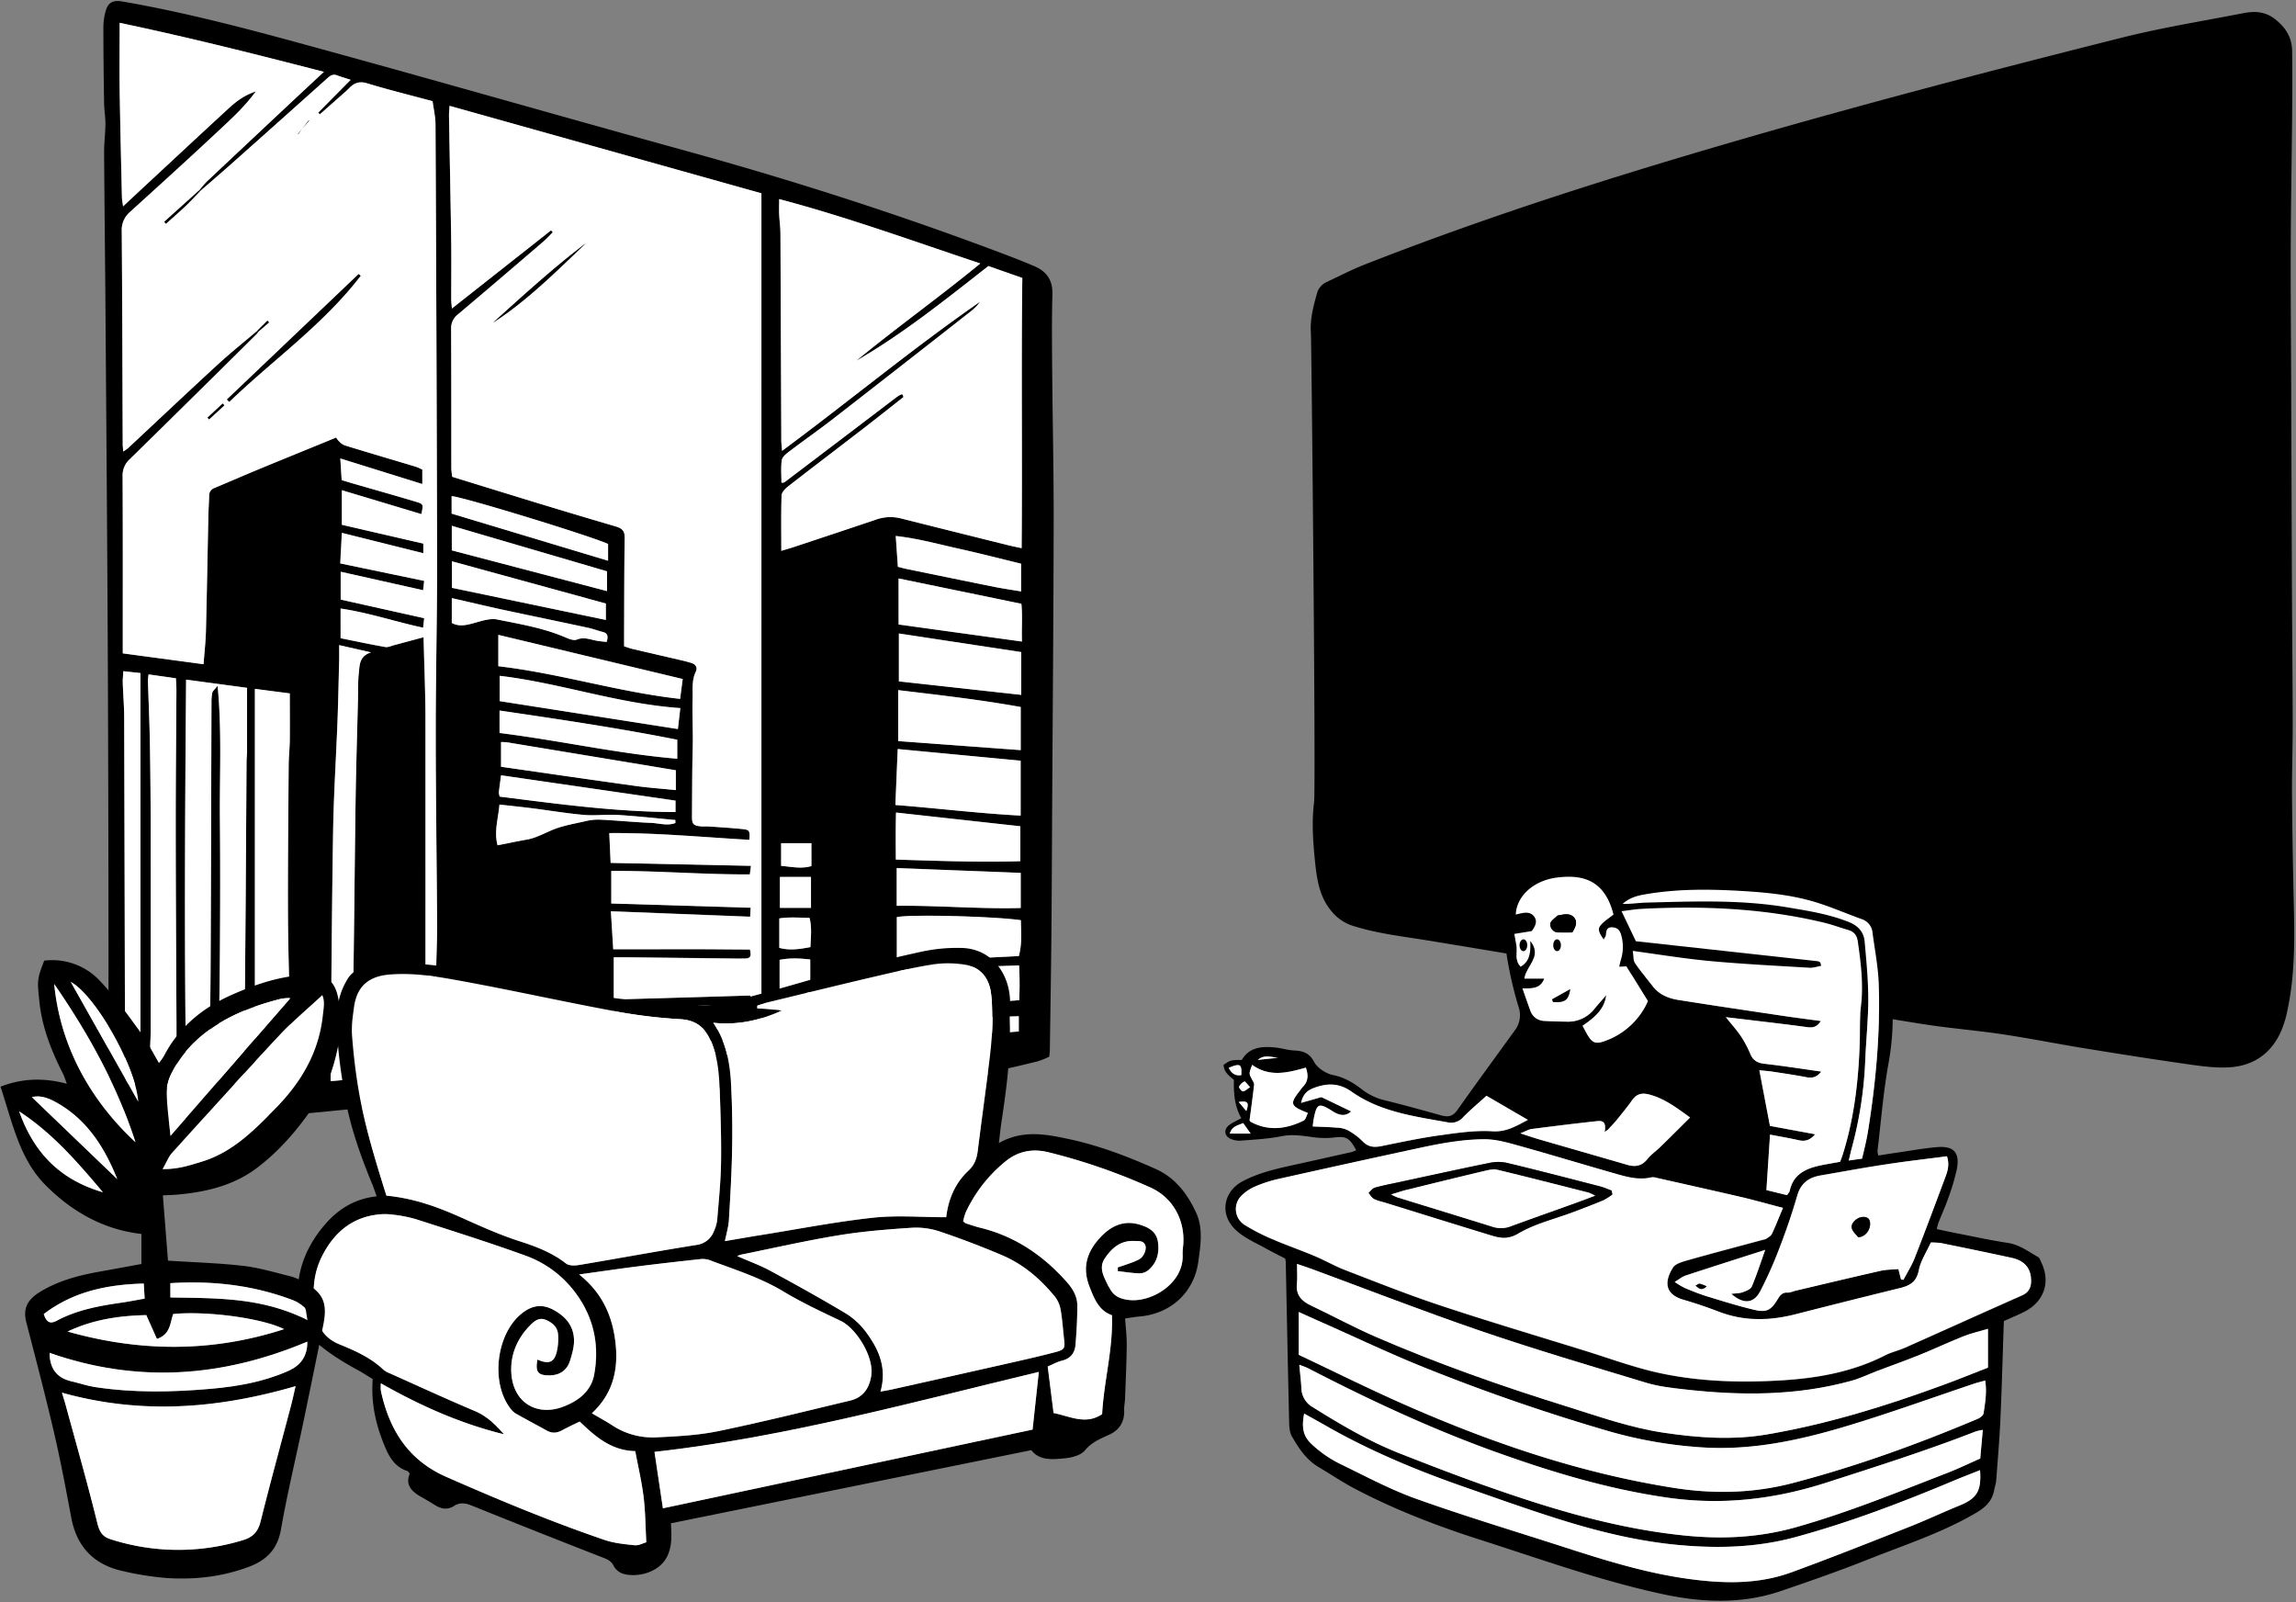 <svg width="1234" height="861" viewBox="0 0 1234 861" xmlns="http://www.w3.org/2000/svg"><rect x="0" y="0" width="1234" height="861" fill="#808080" stroke="none"/><g fill="none"><path d="M563.93 567.79a44.15 44.15 0 01-6.35 2.56c-12.57 3-25 6.38-38.12 6.92-20.22.84-40.41 2.4-60.61 3.54-17.09 1-34.19 1.72-51.27 2.65-11.88.65-23.74 1.46-35.62 2.14-17.08 1-34.16 1.9-51.25 2.87-12.5.7-25 1.46-37.49 2.16-10 .56-20 1.06-30 1.6-12.92.71-25.84 1.4-38.75 2.14-8.33.48-16.67.91-25 1.58-10.19.81-20.35 2.13-30.55 2.72-14.18.84-28.38 1.17-42.58 1.78-12.08.52-24.17 1.06-36.25 1.73-7.7.43-12.81-3.78-16.27-9.74a38 38 0 01-5.53-19.55c.08-71.113-.027-142.23-.32-213.35-.26-63.16-.79-126.32-1.25-189.48-.21-29.49-.58-59-.76-88.46 0-5 .67-10 .71-15 0-3.73-.66-7.46-.72-11.2-.22-13.59-.39-27.18-.39-40.77.02-2.918.43-5.82 1.22-8.63 1.28-4.69 4-6.06 8.89-5.21 32.16 5.54 63.72 13.76 95.14 22.33 69.15 18.84 138 38.7 207.11 57.74 59.07 16.28 117.33 35 174.59 56.78a373.36 373.36 0 0113.38 5.38c6.57 2.81 9.94 7.44 9.73 15-.37 13.94-.22 27.9-.11 41.85.22 26.56.83 53.12.792 79.68-.082 49.57-.502 99.13-.782 148.7-.14 24.68-.22 49.36-.44 74-.19 20.7-.54 41.39-.84 62.08-.01 1.12-.18 2.14-.31 3.46zM107.35 102.87l-.41-.45a57 57 0 014-4.7 19520.875 19520.875 0 0148.44-45.48c4.64-4.35 9.3-8.66 14.68-13.66C137.19 29.05 101.22 20 64.31 12.25c0 12.55-.15 24.24 0 35.92.29 19.21.77 38.42 1.21 57.63 0 1.48.35 3 .62 5.09 1.71-1.62 2.76-2.63 3.82-3.61 17.61-16.36 35.16-32.76 52.85-49 3.92-3.6 8.13-7 14.69-9.19-6.25 8.5-13 14.6-19.65 20.8-15.84 14.85-31.94 29.45-48 44a12.7 12.7 0 00-4.42 10.38c.29 38.06.37 76.12.52 114.18 0 1.15.14 2.3.26 4.14a24.54 24.54 0 002.57-1.76c16-15 32-30 48.14-44.88 6.89-6.33 14.23-12.18 21.36-18.25l.49.52a5 5 0 01-.64 1.05 46700.039 46700.039 0 01-68.36 67.42 11.73 11.73 0 00-3.91 9.29c.16 29.7.09 59.4.09 89.11v6l43.44 5.83c.47-6.21 1.14-12 1.29-17.73.53-20.69.87-41.38 1.31-62.07.08-3.55.32-7.09.42-10.64a4.29 4.29 0 012.93-4.3c7.5-3.09 14.91-6.38 22.4-9.48 14.26-5.9 28.56-11.7 42.84-17.57 1.64 2.37 3.22 3.74 5 4.3 12.57 3.87 25.19 7.56 37.78 11.35a28.33 28.33 0 013.57 1.57v7.74l-44.05-13.73c.26 4.22.49 7.88.73 11.64 2.11.63 3.88 1.17 5.66 1.69 11.44 3.31 22.89 6.53 34.29 9.95 4 1.21 4 1.42 2.87 6.6l-42.73-12.83V282l43.74 10.09v5.16l-43.79-10.94c-.31 5.88-.58 11-.87 16.43l45.1 9.38c-.25 2.23-.41 3.59-.56 5l-44.28-9.91v14.95l44.84 10c-.24 2.22-.39 3.58-.56 5.1-14.91-3.16-29.12-8.04-44.32-10.26v16c8.14 1.64 16.06 3.33 24 4.73 1.49.26 3.19-.6 4.78-1 5.15-1.37 10.3-2.77 15.82-4.25.37 15.12 1 29.53 1 43.93.107 60.667.107 121.333 0 182 0 2.3 0 4.6.13 6.9a8.42 8.42 0 00.78 2.11l5.42-1.08c0-7.87.09-15.17 0-22.47-.13-9-.62-17.94-.62-26.9 0-9.83.59-19.66.55-29.48-.18-34.51-.71-69-.73-103.53 0-30.53.77-61.06.73-91.58-.12-78.44-.403-156.873-.85-235.3 0-4.23-1-8.45-1.57-12.65-12.29-3.3-23.85-6.16-35.22-9.61-4.06-1.22-6.78-.26-9.45 2.43-.59.59-1.17 1.2-1.79 1.75a3549.5 3549.5 0 01-14.15 12.5l-.85-.92 17.46-17.64c-3.07-1-5.22-1.62-7.31-2.4-2.09-.78-3.49 0-5 1.35a14788.89 14788.89 0 01-51.9 46.31c-5.55 4.89-11.23 9.8-16.88 14.67zm188.83 20.9l.9 1c-1.69 1.68-3.28 3.47-5.09 5a11107.689 11107.689 0 01-45.75 39 9.32 9.32 0 00-3.81 7.91c.16 24.89.08 49.78.11 74.67 0 1.61.3 3.21.46 4.81 16.11 5 31.85 9.85 47.62 14.65a3810.701 3810.701 0 0040.19 12c3.14.92 5 2.2 4.9 6-.26 17.56-.24 35.13-.31 52.69v5.74c1.71.55 3.06 1.08 4.45 1.41 8.94 2.1 17.9 4.15 26.84 6.24 1.63.38 3.24.81 4.83 1.31 2.45.77 3.47 2.51 2.36 4.83-2.19 4.57-1.53 9.4-1.67 14.17-.26 8.89.31 17.78.07 26.68-.34 12.33-.3 24.67-.39 37 0 3.85.78 4.73 4.69 5.11 1.45.14 2.93 0 4.39.08 6 .43 12.08.79 18.1 1.39 3.76.38 4 1 3.65 5.78-25-1.39-50-3.86-75.29-3.61.25 5.5.48 10.43.73 16l75.42 1.59-.6 4.6c-25.16.08-49.89-2-74.47-1.88v17.47l74.9 2.29c-.1 1.74-.16 2.91-.27 4.84l-74.85-2.95c.44 7.2.86 13.92 1.26 20.41h49.47c8.15 0 16.14.1 24 .14.72 2.94.63 4.69-2.12 4.81-1.67.08-3.34.08-5 .06l-59.59-.7h-6.47v22.79l73.43-2.16v4.86l-73.53 1.74v15.72c12.3-.92 24.07-2.21 35.86-2.57 11.79-.36 23.89-2.37 35.83-.89.52 3.21-1.05 4.08-3.06 4.35-2.89.4-5.8.76-8.71.87-16.26.66-32.54 1.22-48.8 1.88-3.67.15-7.33.56-11.34.87.26 2 .35 3.23.57 4.41.22 1.18.53 2.25.86 3.59 26.18-1.5 52-1.45 78.25-5V103.88l-167.61-47c-.15 2.43-.33 3.87-.3 5.3.39 22.78.86 45.55 1.2 68.32.15 10 0 20.08 0 30.12 0 1.56.21 3.12.36 5.17l53.33-42.02zm164 70.1c21.57-17.77 44.37-34 66.68-52.31-36.39-12.11-71.42-24.9-108.13-34.6 0 3.16-.09 5.64 0 8.1.16 3.54.67 7.06.69 10.59.18 37.007.333 74.007.46 111 0 1.56.22 3.11.4 5.62 36.21-26.82 70.17-55 106.43-80.15a23.55 23.55 0 01-4.52 4.81 23701.272 23701.272 0 01-74.52 58.21c-7.75 6-15.81 11.63-23.63 17.57-1.58 1.2-3.62 2.86-3.86 4.54-.57 4-.19 8.06-.19 12.16 1.14-.13 1.39-.09 1.53-.19 19.653-14.88 39.277-29.77 58.87-44.67.83-.62 1.65-1.26 2.52-1.84a9.81 9.81 0 011.66-.81.67.67 0 01.55.12c.11.09.13.3.52 1.3-7 5.49-14.15 11.19-21.39 16.78-13.56 10.45-27.2 20.8-40.71 31.31-1.52 1.18-3.38 3.13-3.44 4.78-.32 9.73-.15 19.48-.15 29.8 2.65-.8 4.62-1.34 6.56-2a22675.8 22675.8 0 0044-14.67 23.18 23.18 0 0113.49-.82c19.233 4.853 38.473 9.657 57.72 14.41 2.31.58 4.65 1 7.4 1.65.43-48.75-.25-96.71.37-145.22L531.25 143c-23.09 18-45.76 36.25-71.04 50.87h-.03zM130.89 582.48c.14-1.74.31-3 .32-4.22.3-32.807.583-65.617.85-98.43.167-23.62.313-47.24.44-70.86 0-1.67.27-3.33.27-5V369.6L100 365.2c-.59 73.24-1.06 145.68.11 218H112c.15-1.41.33-2.42.35-3.42.29-20.27.72-40.54.82-60.82.24-47 .31-94.07.47-141.11a26.8 26.8 0 01.44-5.6c.2-.93 1.23-1.69 2.86-3.75 2.36 25 1 48.54 1.23 72 .23 23.46.18 47.26 0 70.88-.18 23.62-.66 47.11-1 71.1h13.72zm23.61-.29c.5-9.73 1.39-18.66 1.32-27.59-.14-20.68-1-41.36-1.1-62-.12-27.19.19-54.38.38-81.57 0-4.38.54-8.76.59-13.14.1-8.32 0-16.63 0-25.26L137 370.16V583l17.5-.81zm-59.93 2.32a15.73 15.73 0 00.43-2.33c0-10.85-.12-21.7-.16-32.55-.15-35.51-.38-71-.4-106.54 0-24 .25-48.09.37-72.13 0-2-.16-4.06-.27-6.49l-14.7-2.08a30.8 30.8 0 00-.34 3.49c.34 11.27.87 22.53 1.06 33.8.273 16.933.417 33.867.43 50.8.067 34.3.067 68.597 0 102.89 0 4.18-.35 8.35-.35 12.53 0 6.17-.36 12.37.23 18.61h13.7zm93.14-4.44c0-3-.1-5.32 0-7.59.66-12.27 1.77-24.54 2-36.82.63-35.29.85-70.59 1.37-105.89.26-17.73.83-35.46 1.26-53.2.13-5-.07-10.05.48-15 .46-4.13.17-9 6.57-11l-17.14-3.9c0 3.34.05 5.6 0 7.86-.28 11.05-.49 22.11-.9 33.15-.75 19.58-2 39.15-2.35 58.73-.7 42.4-.93 84.8-1.34 127.2v7.38l10.05-.92zm360.84-171.31l-66.07-6.27c-.43 10.29-.83 20-1.25 30.07 22.88 1.79 44.88 4.53 67.32 5.7v-29.5zm-482.26-48.1c-.15 2.69-.38 4.54-.31 6.37.21 6.26.75 12.51.77 18.77.2 62.7.353 125.397.46 188.09v1.88c.14 6.88.82 7.47 8.28 7.12V361.67l-9.2-1.01zm482.3 42.42v-23.17c-21.66-3.92-43.46-6.38-65.85-9.07v27.39l65.85 4.85zm-65.48-62.68v25.71l65.76 7.25v-23l-65.76-9.96zM482 517l65.58-3.23c1.84-6.72 1.16-13.05 1.09-19.27-14.33-2.09-60-3.25-66.67-1.64V517zm-.41-80.35c-.21 8.77-.15 16.76-.09 25.24 22.89.71 44.86 1.54 66.92.87V444l-66.83-7.35zm1.38-125.79v24.74l66.29 9.17c-.21-7.32.35-14.1-.3-20.3l-65.99-13.61zM267.83 358c33.08 3.82 64.63 13.87 97.7 17.52.48-3.65.9-6.87 1.4-10.68l-99.1-23.73V358zm280.76 111l-66.65-2.6v20.28c22.5-.24 44.46 1.77 66.65 1.18V469zm-67.47 73.27l66.66-4.84a181.9 181.9 0 00-.07-18.69L482.84 521l-1.72 21.27zM365.64 380.5c-33.71-2.37-64.79-13.57-97.09-17.34v13.62l95.79 15c.42-3.61.81-7.04 1.3-11.28zm-2.41 33.4c-30.54-5.06-60.53-10-90.52-15a32.74 32.74 0 00-3.42-.18V412c24.37 3.49 48.28 7 72.21 10.3 7.12 1 14.3 1.49 21.73 2.24V413.9zm-94.75-20c32.34 4 63.44 11.09 95.52 13.84V397.5c-31.72-6.32-63.56-11-95.52-15.7v12.1zm214.09-89.29c1.76.44 3 .79 4.18 1 16 3.27 31.89 6.56 47.84 9.76 4.61.92 9.28 1.58 14.19 2.41v-14.91c-11.34-2.74-22.25-5.54-33.24-8-10.99-2.46-22.07-5.56-34.12-6.88.41 6.01.77 11.07 1.15 16.58v.04zM326.26 307l-83.44-24.46v13.2l83.44 21.89V307zm-.64 17.28l-82.75-22.68v14.27l82.75 17.26v-8.85zm-57 103.77c31.25 3.89 62.52 8.27 94.47 8.27v-6.13l-93.8-13.59c-.46 3.49-.87 6.35-1.19 9.22.066.77.227 1.53.48 2.26l.04-.03zM242.73 276l84.09 25.32v-9c-9-4.23-78.8-25.6-84.09-25.7V276zM363 442.25v-1.61c-10.34-.93-20.67-2.07-31-2.72-6-.38-12 .5-18 0-9.35-.82-18.63-2.4-27.95-3.58-5.74-.72-11.49-1.31-17.59-2-.62 7.58-3 14.36-1 21.89 5.25-1 10.32-2.13 15.43-3 5.11-.87 9.36-3.31 14-5.24 5.52-2.31 11.62-3.3 17.52-4.65a29.34 29.34 0 018-.9c9.17.45 18.32 1.37 27.48 1.75 4.33.16 8.81 1.71 13.11.06zm118.7 117.17l65.85-5.18v-8.19l-65.85 2v11.37zM242.81 334.74c3.67 1.95 7 1.33 10.56.42 4.59-1.18 9.63-3.16 14-2.29 12.38 2.5 25 4.57 36.71 9.65 1.86.81 4.4 1.8 6 1.15 3.93-1.6 7.31 0 10.91.64 1.74.29 3.5.42 5.14.61.87-2.95.65-4.7-2.13-5.38-2.62-.64-5.16-1.66-7.8-2.22-15.68-3.36-31.38-6.59-47-9.95-8.69-1.87-17.34-3.92-26.29-6l-.1 13.37zM419 533.56h16.47v-18c-5.67-.64-10.95-.9-16.47.2v17.8zm-.14-24.23c5.64 1.55 11 .67 16.73-.4.18-5.31.86-10.39-.47-15.69-5.65-.1-10.93-.57-16.26.28v15.81zm17-21.5v-16.59h-16.7v16.59h16.7zm.22-34.74h-16.26v12.2c5.54.44 10.75 1.72 16.28.1l-.02-12.3zm-.4 86.52c-8.13-1.12-11.65-.93-17 .87v11.22l17-1.89v-10.2zm-16.87 24.65l16.64-1.26v-8c-5.78.76-11.38-.11-16.62 2.32l-.02 6.94z" fill="#000"/><path d="M296.18 123.77l-53.29 42c-.15-2.05-.36-3.61-.36-5.17 0-10 .11-20.08 0-30.12-.34-22.77-.81-45.54-1.2-68.32 0-1.43.15-2.87.3-5.3l167.61 47v460.9c-26.24 3.56-52.07 3.51-78.25 5-.33-1.34-.66-2.45-.86-3.59-.2-1.14-.31-2.37-.57-4.41 4-.31 7.67-.72 11.34-.87 16.26-.66 32.54-1.22 48.8-1.88 2.91-.11 5.82-.47 8.71-.87 2-.27 3.58-1.14 3.06-4.35-11.94-1.48-23.89.53-35.83.89-11.94.36-23.56 1.65-35.86 2.57v-15.71l73.53-1.74v-4.86l-73.43 2.16v-22.69h6.47l59.59.7c1.68 0 3.35 0 5-.06 2.75-.12 2.84-1.87 2.12-4.81-7.84 0-15.91-.11-24-.14-8.09-.03-16.31 0-24.47 0h-25c-.4-6.49-.82-13.21-1.26-20.41l74.85 2.95c.11-1.93.17-3.1.27-4.84l-74.9-2.29V468c24.58-.13 49.31 2 74.47 1.88.19-1.45.34-2.58.6-4.6l-75.42-1.59c-.25-5.61-.48-10.54-.73-16 25.25-.25 50.27 2.22 75.29 3.61.38-4.81.11-5.4-3.65-5.78-6-.6-12.06-1-18.1-1.39-1.46-.1-2.94.06-4.39-.08-3.91-.38-4.72-1.26-4.69-5.11.09-12.33.05-24.67.39-37 .24-8.9-.33-17.79-.07-26.68.14-4.77-.52-9.6 1.67-14.17 1.11-2.32.09-4.06-2.36-4.83-1.59-.5-3.2-.93-4.83-1.31-8.94-2.09-17.9-4.14-26.84-6.24-1.39-.33-2.74-.86-4.45-1.41v-5.74c.07-17.56.05-35.13.31-52.69.06-3.81-1.76-5.09-4.9-6a3810.701 3810.701 0 01-40.19-12c-15.77-4.8-31.51-9.69-47.62-14.65-.16-1.6-.46-3.2-.46-4.81 0-24.89 0-49.78-.11-74.67a9.32 9.32 0 013.81-7.91 5240.45 5240.45 0 0045.75-39c1.81-1.55 3.4-3.34 5.09-5l-.94-1.06zm18.61 7c-17.41 13.19-33.5 27.93-49.72 42.52 18.47-11.91 33.86-27.48 49.72-42.48v-.04zm-176.5 46.96c-7.13 6.07-14.47 11.92-21.36 18.25-16.16 14.84-32.1 29.92-48.14 44.88a24.54 24.54 0 01-2.57 1.76c-.12-1.84-.26-3-.26-4.14-.15-38.06-.23-76.12-.52-114.18a12.7 12.7 0 014.42-10.38c16.08-14.6 32.18-29.2 48-44 6.61-6.2 13.4-12.3 19.65-20.8-6.56 2.22-10.77 5.59-14.69 9.19-17.69 16.26-35.24 32.66-52.85 49-1.06 1-2.11 2-3.82 3.61-.27-2.13-.58-3.61-.62-5.09-.44-19.21-.92-38.42-1.21-57.63-.18-11.68 0-23.37 0-35.92 36.91 7.75 72.88 16.8 109.78 26.33-5.38 5-10 9.31-14.68 13.66A46461.33 46461.33 0 00111 97.72a57 57 0 00-4 4.7l-18.7 16.79.89 1c3.61-3.26 7.27-6.45 10.8-9.79 2.55-2.41 4.91-5 7.36-7.54 5.64-4.92 11.33-9.78 16.92-14.75a18089.454 18089.454 0 0051.9-46.31c1.55-1.39 3-2.12 5-1.35s4.24 1.4 7.31 2.4L171.06 60.5l.85.92c4.72-4.16 9.437-8.327 14.15-12.5.62-.55 1.2-1.16 1.79-1.75 2.67-2.69 5.39-3.65 9.45-2.43 11.37 3.45 22.93 6.31 35.22 9.61.54 4.2 1.55 8.42 1.57 12.65.373 78.433.657 156.867.85 235.3 0 30.52-.74 61.05-.73 91.58 0 34.51.55 69 .73 103.53 0 9.82-.56 19.65-.55 29.48 0 9 .49 17.93.62 26.9.12 7.3 0 14.6 0 22.47l-5.42 1.08a8.42 8.42 0 01-.78-2.11c-.11-2.3-.13-4.6-.13-6.9v-182c0-14.4-.67-28.81-1-43.93-5.52 1.48-10.67 2.88-15.82 4.25-1.59.42-3.29 1.28-4.78 1-8-1.4-15.89-3.09-24-4.73V327c15.21 2.22 29.42 7.1 44.37 10.31.17-1.52.32-2.88.56-5.1l-44.84-10v-14.97l44.28 9.91c.15-1.42.31-2.78.56-5l-45.1-9.38c.29-5.44.56-10.55.87-16.43l43.79 10.94v-5.16L183.74 282v-18.59l42.73 12.83c1.11-5.18 1.17-5.39-2.87-6.6-11.4-3.42-22.85-6.64-34.29-9.95-1.78-.52-3.55-1.06-5.66-1.69-.24-3.76-.47-7.42-.73-11.64L227 260.09v-7.74a28.33 28.33 0 00-3.57-1.57c-12.59-3.79-25.21-7.48-37.78-11.35-1.82-.56-3.4-1.93-5-4.3C166.3 241 152 246.8 137.74 252.7c-7.49 3.1-14.9 6.39-22.4 9.48a4.29 4.29 0 00-2.93 4.3c-.1 3.55-.34 7.09-.42 10.64-.44 20.69-.78 41.38-1.31 62.07-.15 5.77-.82 11.52-1.29 17.73L66 351.09v-6c0-29.71.07-59.41-.09-89.11a11.73 11.73 0 013.91-9.29c22.88-22.373 45.67-44.837 68.37-67.39a5 5 0 00.64-1.05l5.78-5-.83-.93-5.49 5.41zm55.51-29.55l-1.05-.87L122 214.66l1.2 1.25c23.49-22.61 50.53-41.51 70.6-67.73zm-82.26 76.27l.85.85 8.17-7.49-.88-.95-8.14 7.59zM160.12 72h.2l5.6-7.39.21.21-6.01 7.18zm300.09 121.87c25.28-14.62 47.95-32.89 71-50.92l18.23 6.41c-.62 48.51.06 96.47-.37 145.22-2.75-.61-5.09-1.07-7.4-1.65-19.247-4.78-38.487-9.583-57.72-14.41a23.18 23.18 0 00-13.49.82 7558.765 7558.765 0 01-44 14.67c-1.94.64-3.91 1.18-6.56 2 0-10.32-.17-20.07.15-29.8.06-1.65 1.92-3.6 3.44-4.78 13.51-10.51 27.15-20.86 40.71-31.31 7.24-5.59 14.4-11.29 21.39-16.78-.39-1-.41-1.21-.52-1.3a.67.67 0 00-.55-.12 9.81 9.81 0 00-1.66.81c-.87.58-1.69 1.22-2.52 1.84a29441.98 29441.98 0 01-58.82 44.65c-.14.1-.39.06-1.53.19 0-4.1-.38-8.2.19-12.16.24-1.68 2.28-3.34 3.86-4.54 7.82-5.94 15.88-11.56 23.63-17.57 24.913-19.333 49.77-38.73 74.57-58.19a23.55 23.55 0 004.52-4.81c-36.26 25.13-70.22 53.33-106.43 80.15-.18-2.51-.39-4.06-.4-5.62-.16-37-.313-74-.46-111 0-3.53-.53-7.05-.69-10.59-.11-2.46 0-4.94 0-8.1 36.71 9.7 71.74 22.49 108.13 34.6-22.33 18.33-45.13 34.52-66.7 52.29z" fill="#FFF"/><path d="M130.89 582.48H117.2c.35-24 .84-47.54 1-71.1.16-23.56.22-47.25 0-70.88-.22-23.63 1.13-47-1.23-72-1.63 2.06-2.66 2.82-2.86 3.75a26.8 26.8 0 00-.44 5.6c-.16 47-.23 94.07-.47 141.11-.1 20.28-.53 40.55-.82 60.82 0 1-.2 2-.35 3.42h-11.89c-1.17-72.3-.7-144.74-.11-218l32.76 4.4v34.37c0 1.67-.26 3.33-.27 5-.16 23.62-.307 47.24-.44 70.86-.247 32.807-.53 65.617-.85 98.43-.03 1.24-.23 2.48-.34 4.22zm23.61-.29L137 583V370.16l18.76 2.43c0 8.63.07 16.94 0 25.26-.05 4.38-.56 8.76-.59 13.14-.19 27.19-.5 54.38-.38 81.57.09 20.68 1 41.36 1.1 62 0 8.97-.89 17.9-1.39 27.63zm-59.93 2.32H80.88c-.59-6.24-.24-12.44-.23-18.61 0-4.18.34-8.35.35-12.53V450.48c0-16.927-.143-33.86-.43-50.8-.19-11.27-.72-22.53-1.06-33.8a30.8 30.8 0 01.34-3.49l14.7 2.08c.11 2.43.28 4.46.27 6.49-.12 24-.39 48.08-.37 72.13 0 35.51.25 71 .4 106.54 0 10.85.12 21.7.16 32.55a15.73 15.73 0 01-.44 2.33zm93.14-4.44l-10 .9v-7.38c.41-42.4.64-84.8 1.34-127.2.32-19.58 1.6-39.15 2.35-58.73.41-11 .62-22.1.9-33.15.05-2.26 0-4.52 0-7.86l17.14 3.9c-6.4 2-6.11 6.88-6.57 11-.55 5-.35 10-.48 15-.43 17.74-1 35.47-1.26 53.2-.52 35.3-.74 70.6-1.37 105.89-.22 12.28-1.33 24.55-2 36.82-.15 2.29-.05 4.54-.05 7.61zm360.84-171.31v29.5c-22.44-1.17-44.44-3.91-67.32-5.7.42-10.09.82-19.78 1.25-30.07l66.07 6.27zm-482.26-48.1l9.2 1v221.23c-7.46.35-8.14-.24-8.28-7.12v-1.88c-.147-62.667-.3-125.363-.46-188.09 0-6.26-.56-12.51-.77-18.77-.07-1.83.16-3.68.31-6.37zm482.3 42.42l-65.85-4.85v-27.39c22.39 2.69 44.19 5.15 65.85 9.07v23.17zm-65.48-62.68l65.76 10v23l-65.76-7.25zM482 517v-24.18c6.62-1.61 52.34-.45 66.67 1.64.07 6.22.75 12.55-1.09 19.27L482 517zm-.44-80.39l66.83 7.39v18.76c-22.06.67-44-.16-66.92-.87-.06-8.52-.12-16.51.09-25.28zm1.38-125.79l66 13.61c.65 6.2.09 13 .3 20.3l-66.29-9.17-.01-24.74zM267.83 358v-16.85l99.1 23.73c-.5 3.81-.92 7-1.4 10.68-33.07-3.65-64.62-13.7-97.7-17.56zm280.76 111.07v18.86c-22.19.59-44.15-1.42-66.65-1.18v-20.28l66.65 2.6zm-67.47 73.27l1.72-21.34 64.87-2.22a181.9 181.9 0 01.07 18.69l-66.66 4.87zM365.64 380.5c-.49 4.24-.88 7.67-1.3 11.25l-95.79-15v-13.59c32.3 3.77 63.38 14.97 97.09 17.34zm-2.41 33.4v10.67c-7.43-.75-14.61-1.25-21.73-2.24-23.93-3.32-47.84-6.81-72.21-10.3v-13.29c1.142 0 2.284.06 3.42.18 29.99 4.95 59.98 9.92 90.52 14.98zm-94.75-20.04V381.8c32 4.72 63.8 9.38 95.52 15.7v10.2c-32.08-2.7-63.18-9.8-95.52-13.84zm214.09-89.29c-.38-5.51-.74-10.62-1.15-16.55 12.05 1.32 23 4.43 34.12 6.88 11.12 2.45 21.9 5.23 33.24 8v14.91c-4.91-.83-9.58-1.49-14.19-2.41-16-3.2-31.89-6.49-47.84-9.76-1.22-.28-2.42-.64-4.18-1.07zM326.26 307v10.63l-83.44-21.89v-13.2zm-.64 17.31v8.82l-82.75-17.26V301.6zm-57.04 103.77a9.33 9.33 0 01-.48-2.26c.32-2.87.73-5.73 1.19-9.22l93.76 13.62v6.13c-31.95 0-63.22-4.35-94.47-8.27zM242.73 276v-9.39c5.29.1 75.06 21.47 84.09 25.7v9L242.73 276zM363 442.25c-4.32 1.65-8.8.1-13.16-.08-9.16-.38-18.31-1.3-27.48-1.75a29.34 29.34 0 00-8 .9c-5.9 1.35-12 2.34-17.52 4.65-4.61 1.93-8.94 4.39-14 5.24-5.06.85-10.18 2-15.43 3-2-7.53.41-14.31 1-21.89 6.1.69 11.85 1.28 17.59 2 9.32 1.18 18.6 2.76 27.95 3.58 6 .52 12-.36 18 0 10.36.65 20.69 1.79 31 2.72l.05 1.63zm118.7 117.17v-11.34l65.85-2v8.19zM242.81 334.74v-13.33c8.95 2 17.6 4.09 26.29 6 15.67 3.36 31.37 6.59 47 9.95 2.64.56 5.18 1.58 7.8 2.22 2.78.68 3 2.43 2.13 5.38-1.64-.19-3.4-.32-5.14-.61-3.6-.61-7-2.24-10.91-.64-1.59.65-4.13-.34-6-1.15-11.75-5.08-24.33-7.15-36.71-9.65-4.33-.87-9.37 1.11-14 2.29-3.45.87-6.79 1.49-10.46-.46zM419 533.56v-17.77c5.52-1.1 10.8-.84 16.47-.2v18l-16.47-.03zm-.16-24.23v-15.81c5.33-.85 10.61-.38 16.26-.28 1.33 5.3.65 10.38.47 15.69-5.69 1.07-11.09 1.95-16.73.4zm17.04-21.5h-16.72v-16.59h16.72zm.22-34.74v12.3c-5.53 1.62-10.74.34-16.28-.1v-12.2h16.28zm-.4 86.52v10.2l-17 1.89v-11.22c5.35-1.8 8.87-1.99 17-.87zm-16.87 24.65v-6.87c5.24-2.43 10.84-1.56 16.62-2.32v8l-16.62 1.19z" fill="#FFF"/><path d="M314.79 130.81c-15.86 15-31.25 30.57-49.72 42.52 16.22-14.59 32.31-29.33 49.72-42.52zM193.8 148.18c-20.07 26.22-47.11 45.12-70.6 67.73l-1.2-1.25 70.75-67.35 1.05.87zm-86.45-45.31c-2.45 2.52-4.81 5.13-7.36 7.54-3.53 3.34-7.19 6.53-10.8 9.79l-.89-1 18.64-16.79.41.46zm4.19 121.58l8.14-7.59.88.95-8.17 7.49zM160.12 72l6-7.14-.21-.21-5.6 7.39zm-21.83 105.73l5.44-5.41.83.93-5.78 5zm1093.13 35.06c.127 34.06.257 68.127.39 102.2.11 24.81.37 49.61.42 74.42 0 12.84-.47 25.68-.37 38.52.16 20.06.53 40.13 1 60.19.43 18.29.41 36.53-3.41 54.53a57.56 57.56 0 01-3.53 11.62c-5.37 12-15 18.55-27.93 19.27-7.32.41-14.79-.63-22.1-1.67-18.5-2.64-37-5.54-55.42-8.54-14.68-2.38-29.27-5.32-44-7.53-13.79-2.06-27.73-3.17-41.52-5.28-19.38-3-38.68-6.42-58-9.71-33.32-5.68-66.63-11.44-100-17.08-36.87-6.25-73.74-12.54-110.66-18.54-13.11-2.13-26.3-3.61-39.06-7.66a23.86 23.86 0 01-11-7.18c-7.28-8.14-8.52-18.21-9.56-28.29-1-10.29-1.73-20.57-.41-31 1-8.24-1.38-247.18-1.72-252.34-.48-7.13 1.27-13.85 3.15-20.61a9.46 9.46 0 015.31-6.56c6.75-3.12 13.35-6.6 20.26-9.31 54.39-21.37 109.83-39.66 165.78-56.48 79.91-24 160.58-45.23 241.49-65.55 21.4-5.37 43.27-8.87 64.94-13.09 6.06-1.18 11.72-1.16 17.24 3.15 5.85 4.56 9.11 9.93 9.21 17.14.15 11.71.09 23.43 0 35.14-.21 23.45-.67 46.91-.74 70.36-.08 26.62.17 53.24.27 79.86l-.03.02zM536.84 614.23c12.87-7.26 25.31-4.78 37.74-2.12 16.18 3.47 31.54 9.33 46.6 16.07 10.57 4.74 17.1 13.48 21.7 23.51 3.85 8.37 2.36 17.57 1.15 26.35-2.27 16.5-14.88 27.94-31.49 29.37-2.42.2-4.83.65-7.84 1.07.32 4.92.93 9.73.87 14.54-.1 9.54-.55 19.07-.91 28.61-.07 2-.56 4-.47 6 .29 6.31-2.58 10.87-8.09 13.34-4.82 2.17-9.36 4-13 8.4-2.2 2.67-7.07 3.9-10.89 4.26-6.51.63-13.48 1.37-17.92-4.39l-193.68 39.3c.22 5.64.84 11.43-1.76 17.24-4.27 9.54-16.77 12.06-23.91 9.88a8.77 8.77 0 01-5-4c-1.53-3.36-4.26-4-7.21-5.19a6306.863 6306.863 0 01-68.23-27.06c-3.71-1.51-6.89-2.52-10.55-.14-3.34 2.17-6.78 1.59-10.07-.45-2.46-1.52-4.94-3-7.46-4.43-5.06-2.85-8.74-6.36-6.2-12.51-.59-.71-.8-1.25-1.15-1.36-7.67-2.47-10.55-8.86-13.2-15.64-4.2-10.73-6.5-21.73-5.54-33.82-2.7-1.64-5.43-3.47-8.3-5-9.23-5-18-10.63-25.58-18a14.48 14.48 0 01-4.51-7.12C157 691 161.37 673.43 174.65 658c7.23-8.41 16.13-13.87 27.77-15.14-.84-2.36-1.41-4.2-2.14-6-6.37-15.47-12.07-31.24-14.88-47.73-2.53-14.84-4.77-29.83-4.18-45a37.68 37.68 0 016.08-18.82 13.25 13.25 0 016.1-4.74 49.62 49.62 0 0121.51-3.46c20.87 1.32 41.51 4.47 62.08 7.93 12.47 2.1 24.65 5.86 37 8.49 18.52 4 37.41 4.88 56.21 6.67 10.34 1 19.94-1.27 29.54-3.72 17-4.33 33.78-9.58 50.74-14.09 15-4 30.1-7.83 45.29-11.1a90.61 90.61 0 0121.17-1.9c15 .39 25.16 12.39 25.9 27.76.19 4-.26 8-.13 12 .6 18.31-1.82 36.35-4.56 54.37-.45 3.22-.79 6.48-1.31 10.71zm-329.17 28.26c14 1.3 26.52 5.69 38.79 11.13 10.78 4.79 21.55 9.77 32.74 13.36 9 2.9 17.53 6.12 25.05 12 1.57 1.22 4.63 1.19 6.85.82 21.07-3.53 42.07-7.42 63.16-10.79a11.5 11.5 0 009.42-7.26 19.76 19.76 0 001.83-6.38c.84-10.18 1.89-20.38 2.05-30.59.21-12.68-.25-25.38-.67-38.07-.3-8.9-.93-17.81-4.3-26.22-3-7.59-7.82-12.26-16.82-12.79a279 279 0 01-35-4.24c-27.11-5.06-54-11.08-81.16-16-13.27-2.43-26.66-4.92-40.34-3.74-11.36 1-17.57 6.48-19 17.77-.66 5.06-1.35 10.23-1 15.28.74 9.72 1.88 19.46 3.51 29.07 3.22 19.1 8.94 37.6 14.89 56.65zm175.69-92.9c7.37 10.9 9.09 22.76 9.68 34.79.55 11.1.7 22.24.48 33.36-.24 12.65-1 25.3-1.72 37.93-.22 3.58-1.33 7.11-2.14 11.27 7-1.19 13.33-2.3 19.66-3.31 20-3.2 39.83-7.09 59.9-9.27 12.87-1.4 26-.26 39.37-.26 1.09-9.49 4.68-18.25 11.92-25 3.18-3 4.44-6.37 5-10.46 1.65-13.23 3.45-26.43 5.16-39.65 1.94-15 3.88-30 2-45.14-1-8.3-5.76-14.23-14.07-15.46a56.42 56.42 0 00-16.51-.23c-10.09 1.54-20.08 3.85-30 6.18-19.87 4.64-39.69 9.5-59.52 14.31-1.88.45-3.68 1.18-5.51 1.78v1.39l13.42 1.13c-11.8 5.27-23.85 8.05-37.12 6.64zm-94.5 181c6.45 2.83 9.33 1.47 10.67-5.36a30.72 30.72 0 00.47-8c-.26-4-2.85-6.28-6.35-7.86-3.5-1.58-6.07.23-8.31 2.45-7.15 7.1-11 15.95-10.49 25.83.91 16.06 13.66 23.49 27.54 18.39 8.24-3 15.33-8.24 17-17.37 3-16.24-.39-31.4-10.57-44.63a57.45 57.45 0 00-26-19.17c-19.64-7.14-39.59-13.39-59.48-19.79a74.07 74.07 0 00-12.44-2.38 30.65 30.65 0 00-7.29-.09c-14.41 1.49-24 9.8-30.37 22.21-4.82 9.42-5.46 19.38-3.75 29.89 1.38 8.49 4.78 14.38 13 17.7 8.43 3.43 16.79 7.15 23.56 13.57a12.18 12.18 0 003.48 2c15.22 6.8 30.37 13.79 45.73 20.27 6.53 2.75 11.16 7.38 15.67 12.5-23.34-5.75-44.93-15.33-66.22-27.45a24.52 24.52 0 000 4c4.5 20.93 14.67 37.31 35.22 46.32 27.92 12.25 56 24 84.9 33.82 5.16 1.77 10.81 2.32 16.29 2.89 2.14.22 4.43-1.09 6.26-1.59-.49-8.81-.52-16.76-1.49-24.59-1-8.11-2.9-16.1-4.46-24.4-13-.28-21.48-7.9-29.86-15.89-3.38 1.67-6.4 3-9.3 4.63-2.74 1.49-5.39 1.88-8.23.3-5.63-3.12-11.34-6.12-16.94-9.3a10.38 10.38 0 01-2.84-2.77c-10.54-13.72-7.61-39.5 5.81-50.65 5.19-4.31 10.75-5.79 17.24-2.32 6.85 3.67 11.2 8.89 11.22 16.76 0 3.48-1 7.05-2.07 10.43-1.72 5.56-5.73 8.18-11.58 8.11-5.85-.07-7.23-1.99-6.02-8.5v.04zm29.25 28.87c4 2.38 7.55 4.25 10.86 6.44a39.47 39.47 0 0024.08 6.47c11.08-.52 22.31-1.11 33.12-3.34 23.71-4.9 47.22-10.79 70.78-16.4 6.74-1.61 10.31-6.48 11.31-13.4 1.52-10.45-8.28-25.54-16.38-29.4-10.44-5-21-9.89-30.85-15.83-12.54-7.54-26.33-11.79-39.82-16.9a11.74 11.74 0 00-5.22-.43c-11 1.2-22.08 2.44-33.1 3.84-10.05 1.27-20.07 2.75-31.62 4.35 12.34 9.87 17.77 22 19.48 36.26 1.77 14.7-1.26 27.73-12.64 38.3v.04zm155.12-11.65c2.76-.52 4.3-.76 5.81-1.1a74514.24 74514.24 0 0061.87-13.87c8.89-2 17.79-4 26.6-6.33 4.68-1.24 5-2.19 4.46-6.64-.61-5.29-.93-10.63-1.84-15.87a15.91 15.91 0 00-3-7.1c-7.83-9.61-17.13-17.6-28.63-22.46-10.85-4.58-21.88-8.81-33-12.56a40.35 40.35 0 00-15.07-2.15c-13.29.87-26.63 1.92-39.75 4.08-17.56 2.88-34.93 6.86-52.37 10.39a15.59 15.59 0 00-2.06.75c6.77 3 12.64 5.11 18.08 8.06 13.7 7.41 27.35 14.94 40.69 23a39.56 39.56 0 0110.95 10.48c6.5 8.93 10.77 18.84 7.26 31.28v.04zm127.55-64.72v-2c2-.7 4.09-1.35 6.1-2.1a35.32 35.32 0 005.52-2.31c2.4-1.4 4-5.38 3.16-7.48-1.07-2.69-3.55-2.17-5.72-2.3-7.33-.45-12.13 3.56-15.93 9.17-3.49 5.14-.73 9.77 1.46 14.4.38.8.89 1.54 1.33 2.32 2.15 3.85 5.49 5.22 9.84 5.77 12.58 1.58 30-9.2 29.08-24.51a33.15 33.15 0 01.3-4.66c1.21-13.5-5.4-25.84-17.8-31.33a320.22 320.22 0 00-54.82-18.9c-8.46-2-16.26-.6-23.17 5.16A77.25 77.25 0 00519 651.48a31.11 31.11 0 00-1.38 4.8c.7.55 1 1 1.4 1.07 2.53.83 5.06 1.73 7.65 2.36 18.84 4.59 34 14.91 46.75 29.31 3.24 3.67 5.54 7.72 5.56 12.51 0 7.09-.37 14.2-1 21.26-.37 4.28-2.67 7.28-7.26 8.38-2.69.64-5.19 2.1-7.66 3.14 1.1 8.68 2.09 16.6 3.15 25 8.74 1.7 17.21 6.54 26.1.59.94-17.82 6-34.91 5.26-53.16-7.13-2.5-9.51-8.85-12.08-15.42-3.91-10-1.46-18.3 5.33-25.83 5.93-6.58 13-10.17 22-7.32 4.59 1.45 8.7 3.69 9.48 9.19.84 5.88-.45 11.15-5.06 15.11a7.86 7.86 0 01-4.86 1.79c-3.84-.12-7.72-.78-11.6-1.21v.04zm-42.45 54.13c-69 16.55-136.68 35.16-206.57 43 1.59 10.64 3.08 20.65 4.52 30.31L555 768.21c1.11-10.59 2.2-20.65 3.33-31.03v.04z" fill="#000"/><path d="M207.67 642.49c-5.95-19-11.7-37.55-14.94-56.69-1.63-9.61-2.77-19.35-3.51-29.07-.39-5.05.3-10.22 1-15.28 1.47-11.29 7.68-16.8 19-17.77 13.68-1.18 27.07 1.31 40.34 3.74 27.12 5 54.05 11 81.16 16a279 279 0 0035 4.24c9 .53 13.77 5.2 16.82 12.79 3.37 8.41 4 17.32 4.3 26.22.42 12.69.88 25.39.67 38.07-.16 10.21-1.21 20.41-2.05 30.59a19.76 19.76 0 01-1.83 6.38 11.5 11.5 0 01-9.42 7.26c-21.09 3.37-42.09 7.26-63.16 10.79-2.22.37-5.28.4-6.85-.82-7.52-5.88-16-9.1-25.05-12-11.19-3.59-22-8.57-32.74-13.36-12.22-5.4-24.74-9.79-38.74-11.09z" fill="#FFF"/><path d="M383.36 549.59c13.27 1.45 25.32-1.37 37-6.67L407 541.79v-1.39c1.83-.6 3.63-1.33 5.51-1.78 19.83-4.81 39.65-9.67 59.52-14.31 10-2.33 19.95-4.64 30-6.18a56.42 56.42 0 0116.51.23c8.31 1.23 13 7.16 14.07 15.46 1.91 15.18 0 30.15-2 45.14-1.71 13.22-3.51 26.42-5.16 39.65-.51 4.09-1.77 7.48-5 10.46-7.24 6.78-10.83 15.54-11.92 25-13.35 0-26.5-1.14-39.37.26-20.07 2.18-39.94 6.07-59.9 9.27-6.33 1-12.64 2.12-19.66 3.31.81-4.16 1.92-7.69 2.14-11.27.76-12.63 1.48-25.28 1.72-37.93.22-11.12.07-22.26-.48-33.36-.53-12-2.25-23.86-9.62-34.76zm-94.5 180.96c-1.21 6.51.16 8.45 6 8.52 5.84.07 9.86-2.55 11.58-8.11 1-3.38 2.08-7 2.07-10.43 0-7.87-4.37-13.09-11.22-16.76-6.49-3.47-12.05-2-17.24 2.32-13.42 11.15-16.35 36.93-5.81 50.65a10.38 10.38 0 002.84 2.77c5.6 3.18 11.31 6.18 16.94 9.3 2.84 1.58 5.49 1.19 8.23-.3 2.9-1.59 5.92-3 9.3-4.63 8.38 8 16.86 15.61 29.86 15.89 1.56 8.3 3.46 16.29 4.46 24.4 1 7.83 1 15.78 1.49 24.59-1.83.5-4.12 1.81-6.26 1.59-5.48-.57-11.13-1.12-16.29-2.89-28.86-9.85-57-21.57-84.9-33.82-20.55-9-30.72-25.39-35.22-46.32a24.52 24.52 0 010-4c21.31 12.1 42.9 21.68 66.17 27.39-4.51-5.12-9.14-9.75-15.67-12.5-15.36-6.48-30.51-13.47-45.73-20.27a12.18 12.18 0 01-3.48-2c-6.77-6.42-15.13-10.14-23.56-13.57-8.18-3.32-11.58-9.21-13-17.7-1.71-10.51-1.07-20.47 3.75-29.89 6.33-12.41 16-20.72 30.37-22.21a30.65 30.65 0 017.29.09 74.07 74.07 0 0112.44 2.38c19.89 6.4 39.84 12.65 59.48 19.79a57.45 57.45 0 0126 19.17c10.18 13.23 13.55 28.39 10.57 44.63-1.67 9.13-8.76 14.33-17 17.37-13.88 5.1-26.63-2.33-27.54-18.39-.56-9.88 3.34-18.73 10.49-25.83 2.24-2.22 4.74-4.06 8.31-2.45 3.57 1.61 6.09 3.89 6.35 7.86a30.72 30.72 0 01-.47 8c-1.27 6.81-4.15 8.19-10.6 5.36z" fill="#FFF"/><path d="M318.11 759.42c11.38-10.57 14.41-23.6 12.64-38.34-1.71-14.22-7.14-26.39-19.48-36.26 11.55-1.6 21.57-3.08 31.62-4.35 11-1.4 22.06-2.64 33.1-3.84a11.74 11.74 0 015.22.43c13.49 5.11 27.28 9.36 39.82 16.9 9.89 5.94 20.41 10.87 30.85 15.83 8.1 3.86 17.9 19 16.38 29.4-1 6.92-4.57 11.79-11.31 13.4-23.56 5.61-47.07 11.5-70.78 16.4-10.81 2.23-22 2.82-33.12 3.34a39.47 39.47 0 01-24.05-6.47c-3.34-2.19-6.86-4.06-10.89-6.44z" fill="#FFF"/><path d="M473.23 747.77c3.51-12.44-.76-22.35-7.34-31.34A39.56 39.56 0 00454.94 706c-13.34-8-27-15.57-40.69-23-5.44-3-11.31-5.08-18.08-8.06a15.59 15.59 0 012.06-.75c17.44-3.53 34.81-7.51 52.37-10.39 13.12-2.16 26.46-3.21 39.75-4.08a40.35 40.35 0 0115.07 2.15c11.16 3.75 22.19 8 33 12.56 11.5 4.86 20.8 12.85 28.63 22.46a15.91 15.91 0 013 7.1c.91 5.24 1.23 10.58 1.84 15.87.51 4.45.22 5.4-4.46 6.64-8.81 2.34-17.71 4.31-26.6 6.33a15505.99 15505.99 0 01-61.87 13.87c-1.43.3-2.96.55-5.73 1.07z" fill="#FFF"/><path d="M600.78 683.05c3.88.43 7.76 1.09 11.65 1.19a7.86 7.86 0 004.86-1.79c4.61-4 5.9-9.23 5.06-15.11-.78-5.5-4.89-7.74-9.48-9.19-9-2.85-16.1.74-22 7.32-6.79 7.53-9.24 15.84-5.33 25.83 2.57 6.57 5 12.92 12.08 15.42.7 18.25-4.32 35.34-5.26 53.16-8.89 6-17.36 1.11-26.1-.59-1.06-8.38-2.05-16.3-3.15-25 2.47-1 5-2.5 7.66-3.14 4.59-1.1 6.89-4.1 7.26-8.38.61-7.06 1-14.17 1-21.26 0-4.79-2.32-8.84-5.56-12.51-12.72-14.4-27.91-24.72-46.75-29.31-2.59-.63-5.12-1.53-7.65-2.36-.39-.12-.7-.52-1.4-1.07a31.11 31.11 0 011.38-4.8 77.25 77.25 0 0121.11-27.19c6.91-5.76 14.71-7.2 23.17-5.16A320.22 320.22 0 01618.1 638c12.4 5.49 19 17.83 17.8 31.33a33.15 33.15 0 00-.3 4.66c.88 15.31-16.5 26.09-29.08 24.51-4.35-.55-7.69-1.92-9.84-5.77-.44-.78-.95-1.52-1.33-2.32-2.19-4.63-5-9.26-1.46-14.4 3.8-5.61 8.6-9.62 15.93-9.17 2.17.13 4.65-.39 5.72 2.3.84 2.1-.76 6.08-3.16 7.48a35.32 35.32 0 01-5.52 2.31c-2 .75-4.06 1.4-6.1 2.1.01.69.01 1.36.02 2.02z" fill="#FFF"/><path d="M558.33 737.18c-1.13 10.38-2.22 20.44-3.37 31l-198.68 42.29c-1.44-9.66-2.93-19.67-4.52-30.31 69.89-7.82 137.54-26.43 206.57-42.98z" fill="#FFF"/><path d="M728.89 618.06c-3.77-7-5.56-7.65-12.57-6.74a47.68 47.68 0 01-12-.46c-5.13-.66-10.06-1.41-15.37-.34-7.21 1.44-14.65 1.82-22 2.4a11.61 11.61 0 01-5.84-1.1c-3.15-1.6-3.4-5-.6-7.16 1.92-1.51 4.26-2.47 6.65-3.81-3.57-6.17-4.16-13-4-20.62-2.29-1.92-5.35-4-5.54-8 3.67-2.59 3.67-2.59 9.81-2.67 4-6.93 10.85-7.4 18-6.68 3.35.33 6.64 1.41 10 1.59 4.76.24 8.19 1.18 10.84 6.14 1.78 3.32 6.38 6.31 10.2 7.08 6.09 1.22 10.91 4.16 15.52 7.71a31.73 31.73 0 0012 5.78c10.27 2.52 20.46 5.35 30.65 8.19 3.65 1 6.21.56 8.64-2.89 10.08-14.31 20.48-28.4 30.72-42.59a13.48 13.48 0 002.23-12.62 210.84 210.84 0 01-6.48-28.2c-1.16-8-.79-16.16-.85-24.25a8.19 8.19 0 011.7-5c5-5.79 9.56-12.56 16.88-15.25 12.43-4.57 27.64-4.5 36.66 6.64 1.55 1.91 3 3.89 4.33 5.59 19.6-9.07 39.31-7.35 58.8-7.13 9.9.068 19.79.692 29.62 1.87a186.36 186.36 0 0125 5.25c6.07 1.62 11.73 4.78 17.81 6.27 7.46 1.82 11 7 12.22 13.55a326.63 326.63 0 015 36.65 135.9 135.9 0 01-1.84 33.62c-2.88 15.67-4.1 31.65-6 47.51a12 12 0 00.42 2.54c3.13-.49 6.17-1 9.21-1.42 7.35-1.07 14.68-2.41 22.07-3.08 9.3-.85 12.7 2.88 10.9 12a119.919 119.919 0 01-4.6 15.44c-1.55 4.47-3.53 8.79-5.27 13.19a30.841 30.841 0 00-.85 3.4c3.53.74 6.92 1.5 10.33 2.17 9.28 1.8 18.52 3.84 27.86 5.25 6.29 1 11 4.63 16.24 7.61.84.48 1.23 1.84 1.71 2.84 5.09 10.61 1.55 21.07-9 26.49-3.57 1.82-7.31 3.33-11.12 5.06-.61 17.8-1.07 35.36-1.86 52.9-.49 11-1.45 22-2.27 33-.12 1.56-.76 3.06-1 4.61-1 6-4.6 9.5-9.91 12.61-18.41 10.79-38.61 17.27-58.24 25.09-15.27 6.08-30.83 11.47-46.39 16.8-21.12 7.22-42.52 6.3-64 1.65-33.36-7.2-65.39-18.79-97.8-29.15-23.22-7.43-45.93-16.15-67.53-27.53-6.56-3.47-12.74-7.66-19.14-11.43-6.69-3.94-10.81-10.15-14.51-16.61-1.15-2-1.4-4.72-1.46-7.13-.67-28.84-1.23-57.68-1.83-86.53a16.85 16.85 0 00-.29-1.85c-3.26-1.7-6.85-3.47-10.35-5.41-4.9-2.73-10.14-5-14.51-8.48-11.38-8.94-8.31-22 1.51-27.4 9.06-4.93 19-7.06 28.86-9.23 10.12-2.22 20.24-4.5 30.35-6.77.777-.28 1.538-.6 2.28-.96zM815 508.15v-.19c.48 3.85-1 8.12 2.29 11.43 5-3 5.44-7.87 5.17-13.81 6.61 8.27-2.07 13.2-3.16 20.21H830c-2.08 5.52-6.55 5.36-11.73 5.27 1.55 4.39 2.83 8.13 4.2 11.84a8.11 8.11 0 007.65 5.66c4 .22 8.09.34 12.14.39a17.89 17.89 0 0014.74-6.89c2-2.49 4.2-4.87 6.3-7.3-1 8-6.76 12.28-12.71 16.45 1 1.87 1.71 3.23 2.47 4.56 2.45 4.29 4.3 5.36 8.64 3.89a39.62 39.62 0 0024-21.73l-11.55-18.67-3.83.2a36.91 36.91 0 01.83-3.63 23.1 23.1 0 00.24-13.28c-.7-2.85-2.35-4.31-5.21-4.27-2.86.04-2.87 2.26-3.08 4.32-.05.52-.51 1-1.15 2.2-1.74-2.51-3.42-5-2.06-7 1.72-2.53 4.7-4.19 7.33-6.39-4.86-19.3-17.6-21.43-30.25-19.89-12.65 1.54-21.89 10-22.27 19.91 3.48-.77 7.43-2.25 9.92 1.13 2 2.69.26 5.47-1.31 7.73l-9.4 1.54c.44 2.5.78 4.41 1.09 6.32zm143.25 140.9c-7.54-1.95-14-3.77-20.6-5.29-15.79-3.67-31.6-7.2-47.41-10.76a6.18 6.18 0 00-2.64-.25c-6.91 1.66-13.45-.28-19.93-2.13-17.31-4.93-34.53-10.16-51.86-15-5.81-1.62-11.81-3.31-17.76-3.31-12.39 0-24.61 2.34-36.71 5-24.88 5.373-49.743 10.84-74.59 16.4a70.12 70.12 0 00-12.18 4 23 23 0 00-7.22 4.84 10.05 10.05 0 001.56 15.73 106.82 106.82 0 0015 7.7c7.43 3.2 15.11 5.82 22.58 9 5.6 2.34 10.89 5.44 16.55 7.61 17 6.55 34 13.33 51.32 19.07 25.65 8.5 51.56 16.23 77.39 24.22 13.55 4.2 26.95 9.21 40.79 12.14 21.45 4.55 43.38 5.13 65.25 3.79 19.23-1.18 38-4.56 55.42-13.43 3.39-1.73 7.23-2.56 10.73-4.12 21-9.33 41.87-18.8 62.86-28.08 4.4-1.95 5.12-5.43 4.77-9.41-.51-5.78-4-9.35-10.47-10.78-12.55-2.74-25.13-5.32-37.71-7.88a41.48 41.48 0 00-5.62-.35c-2.31 5.11-5.48 9.82-6.48 14.95-1.18 6.05-4.62 8.19-9.81 9.48-18.8 4.667-37.58 9.373-56.34 14.12-13.89 3.56-27.57 3.89-41.19-1.31-6.31-2.41-12.72-4.59-19.2-6.48-8.91-2.59-11-8.55-5.62-17.23 1.37-2.21 5.24-3.23 8.17-4.06 13.39-3.79 26.84-7.32 40.27-10.94a6.15 6.15 0 001.91-.64c1.06-.76 2.39-1.5 2.9-2.58 1.97-4.4 3.69-8.78 5.9-14.02h-.03zm-7-44l24.3 4.46c-2.69 3.18-5.39 4-8.84 3.2-5-1.14-10-2-15.41-3-.66 10.17-1.28 19.76-1.94 29.8l11.1 2.72c.73-1.13 1.29-1.64 1.41-2.23 1.78-8.65 8.18-11.91 15.86-13.6 3.72-.81 7.49-1.39 11.25-2.09.49-1.32.92-2.34 1.25-3.4 6.27-19.69 8.61-40 9.28-60.55.22-6.53-.11-13.12.67-19.58 1.42-11.79 0-23.33-1.7-34.93-.48-3.36-2.11-5.25-5.26-6.15-4.33-1.25-8.57-2.85-12.94-3.9-32.5-7.8-65.5-9.13-98.72-7.37-3.05.17-6.09.73-10.06 1.22l7.7 16.15c32.4 3.55 65 7.13 97.7 10.73a3.24 3.24 0 011.22.51 1.1 1.1 0 01.34.55c.126.473.22.954.28 1.44-2.08.36-4.18 1.14-6.22 1-17.74-1.06-35.49-1.94-53.18-3.57-13.61-1.25-27.12-3.51-41.81-5.47.42 2.64.15 5 1.17 6.54 2.87 4.29 6.32 8.2 9.46 12.32 3.48 4.56 8.41 6.62 13.76 7.47 18.67 3 37.37 5.73 56.07 8.52 6.69 1 13.4 1.84 20.63 2.83-2.36 3.64-4.84 3.64-7.7 3.24-8.47-1.17-17-2.14-25.46-3.18-5.92-.72-11.84-1.42-17.9-2.14 2.94 3.67 5.75 6.77 8.06 10.21a55.12 55.12 0 015.08 9.53c1.5 3.58 3.91 4.9 7.71 5.32 10 1.12 19.89 2.7 30.43 4.18-2.44 3.18-4.92 3.64-8.09 3-6-1.15-12-2-18-2.94-2.32-.36-4.67-.51-7.18-.77 1.98 10.38 3.78 19.88 5.69 29.88l-.01.05zM698 728c19 9 37.5 18.2 56.43 26.55 46.74 20.62 94.83 37.07 145.51 45 21.39 3.36 42.66 2.82 63.67-2.68 34.06-8.92 67.07-20.87 99.48-34.56 1.25-.52 2.87-1.84 3-3 .83-5.65 1.8-11.35.84-17.5-2.38.67-4.33 1.13-6.22 1.77-20.5 6.9-40.87 14.2-61.51 20.65-28 8.77-56.37 15.66-86.23 13.38a235.48 235.48 0 01-47.81-8.39 1038.373 1038.373 0 01-98.36-33.87c-19.23-7.69-38-16.65-56.89-25-3.82-1.69-7.62-3.41-11.93-5.34L698 728zm-.92-48.86c0 4.07.28 7.39-.06 10.64-.66 6.18 2.6 9.39 7.72 11.81 11.61 5.49 22.92 11.66 34.7 16.76 33.12 14.33 67.12 26.32 101.55 37.06 17.61 5.49 35 11.77 53.43 14.48 18.43 2.71 36.65 4 55.09.91 32.8-5.57 64.39-15.4 95.53-26.85 7.78-2.86 15.46-6 23.4-9.08v-20.79c-4.66 1.39-9 2.35-13.18 4-7.92 3.14-15.64 6.81-23.55 10-7.52 3-15.17 5.73-22.75 8.61-4.62 1.75-9.11 4-13.84 5.28-29.6 8.2-59.67 8.06-89.87 4.64-6.9-.78-13.93-1.57-20.53-3.57-29.77-9-59.61-17.84-89-27.89-30.69-10.48-60.94-22.29-91.38-33.5-2.07-.76-4.14-1.42-7.25-2.48l-.01-.03zm1.21 54.16c.47 5 .94 8.77 1.14 12.53a12 12 0 006.19 10.36c14.93 9.34 30.08 18.27 46.5 24.74 15.1 5.94 30.24 11.79 45.53 17.2 35.52 12.57 71.46 23.53 109.23 27.13 19.71 1.88 39.1.82 58.25-4.57 27.82-7.83 54.51-18.76 81.39-29.18 6-2.35 11.91-5.19 17.76-7.76.47-5.3.91-10.15 1.38-15.4a28.81 28.81 0 00-3.75.83c-26.47 10.3-53.5 18.91-80.53 27.57-28 9-56.07 12.16-85.25 8-31.88-4.58-62.43-13.8-92.58-24.64-34.63-12.45-67.88-28-100.55-44.89-1.13-.59-2.37-.97-4.7-1.89l-.01-.03zm365.9 56.7c-5.07 2-9.66 3.78-14.19 5.68-27.85 11.69-56 22.44-85.22 30.35-20.5 5.56-41.29 6.12-62.31 4.22-21.68-2-42.66-7.08-63.32-13.5-17.4-5.42-34.58-11.61-51.81-17.59-25.79-8.95-50.93-19.4-74.68-33-3.84-2.19-7.72-4.32-11.72-6.56-2.15 10.93 1.37 14.36 6.77 18.86a62.33 62.33 0 0012.42 8.12c13.58 6.57 27 13.8 41.12 18.85 26.28 9.38 53 17.41 79.62 26 21.65 7 43.31 13.75 66 16.92 19 2.65 37.82 3.19 56.05-3.48 21.14-7.73 42.07-16 63-24.3 9.16-3.62 18.09-7.82 27.21-11.55 9.33-3.82 11.87-7.77 11.06-19.02zm-17.78-168.67c-11.74 1.53-22.91 2.79-34 4.47-11.35 1.71-22.65 3.84-34 5.78-6.29 1.09-10.54 4.14-12.45 10.72-2.7 9.29-5.84 18.48-9.31 27.52a218.74 218.74 0 01-10.64 24c-3.57 6.73-9.15 7-15.53 1.36 2.24-.28 4.3-.22 6.12-.86 1.82-.64 4.27-1.6 4.9-3.08 2.6-6.08 4.61-12.41 7.2-19.66-15.1 4.84-29 9.26-42.84 13.8-1.73.57-3.22 1.86-5.81 3.41a49.58 49.58 0 005.5 3.28c4 1.62 7.94 3.24 12 4.49 8.4 2.57 16.8 5.19 25.33 7.21 6.61 1.56 9 .16 12.56-5.73 1.22-2 2.36-3.66 5.15-3.52 1.49.08 3-.69 4.55-1.05 15.12-3.56 30.23-7.19 45.38-10.61 3.18-.71 6.53-.66 9.76-1l1.4 5.53 1.32.29c2-3.87 4.41-7.59 6-11.62 5.67-14.48 11.09-29 16.54-43.61 1.28-3.26 2.31-6.71.87-11.12zm-340.88-16c4.57.21 8.78.3 13 .63a14 14 0 015.67 1.27 34.79 34.79 0 018.13 6c3.09 3.29 6.39 3.41 10.4 2.59 10.14-2.06 20.29-4.24 30.53-5.67 9.57-1.33 19.32-2.84 28.87-2.25 7.44.46 12.53-2.67 19.08-6.13l-22.25-12.94c-4.3 3.91-8.62 7.49-12.52 11.49a8.53 8.53 0 01-8.4 2.77c-17.92-3.22-36.16-5.59-51.56-16.45-6.64-4.68-13.14-4.7-20.34-2-3.4 1.3-5.71 3.1-6.83 8l10.91-3.1 16 7.68c-3 2.85-6.34 2.21-9.91-.06-7.54-4.78-8.59-4.3-10.24 4.29-.25 1.03-.32 2.1-.54 3.84v.04zM817.08 609c4.33 1.38 7 2.29 9.71 3.08 16 4.62 32 9.2 47.93 13.85 4.32 1.25 7.8.55 10.77-3.18 1.94-2.43 4.63-4.26 6.88-6.46 5.25-5.13 10.43-10.32 16-15.83-7.32-5.29-13.72-10.15-21.79-12.3-4-1.07-6.91-.44-9.36 3-2.59 3.68-5.47 7.16-8.3 10.66-1.48 1.82-3.16 3.49-4.74 5.23l-1.76 1.19c1.3-6.75-2.33-6-5.17-5.7-11.39 1.24-22.77 2.65-34.14 4.12-1.57.26-3.03 1.19-6.03 2.34zm183.72 13.57c1.15-5.21 2.38-9.78 3.13-14.42 4.24-26.28 6.67-52.72 5.83-79.34-.29-9.17-2.13-18.29-3.33-27.42a8.48 8.48 0 00-5.91-7.47c-8.25-3-16.31-6.49-24.68-9.06-13.2-4-26.89-5.29-40.63-6.09-17.35-1-34.65-1.11-51.82 2-4.09.74-8.06 2-11.28 5 4.36.13 8.55-.58 12.75-.69 25.22-.66 50.45-1.67 75.52 2.5 11.33 1.88 22.67 3.63 33.44 8 4.9 2 7.89 5.35 8.34 10.43.9 10.3 1.89 20.64 1.93 31 0 10.78-1.11 21.56-1.58 32.35a212.39 212.39 0 01-7.18 47.29c-.58 2.1-1 4.23-1.71 7l7.18-1.08zM673 572.21c-1.76 4.67-1.74 4.66-.21 7.67.49 1 1.31 2.06 1.21 3-.67 6.16-1.54 12.29-2.43 19.08.113.388.37.717.72.92 9.56 5.08 19 3.82 28.33-.73 1.13-.55 1.52-2.64 2.3-4.09-9.68-3.9-9.9-4.78-4-12.41a13.93 13.93 0 011.24-1.6c2.9-2.89 3.1-6.21 1.66-10.37-9.82 2.82-19.67 5.22-28.82-1.47zm-.78 36.94a845.64 845.64 0 01-4-5.66c-3 1.31-6 1.62-7.2 5.66h11.2zm-5-31.43c.31-6-.52-6.48-6.75-3.94 1.33 2.85 3.29 4.49 6.65 3.94h.1zm4.74 6.49c-1.46-1.53-2.68-3.23-3-3.08a6.07 6.07 0 00-2.92 2.8c-.22.52 1.34 2.53 2.07 2.52 1-.02 2.09-1.2 3.75-2.24h.1zm15.06-15.82c-3.48-.23-7.37-1.95-10.92 1.14l10.92-1.14zm-21.18 23.76l4.1 4.88c1.15-3.91 1.44-5.82-4.2-4.88h.1z" fill="#000"/><path d="M958.28 649.05c-2.21 5.24-3.93 9.62-5.93 13.87-.51 1.08-1.84 1.82-2.9 2.58a6.15 6.15 0 01-1.91.64c-13.43 3.62-26.88 7.15-40.27 10.94-2.93.83-6.8 1.85-8.17 4.06-5.38 8.68-3.29 14.64 5.62 17.23 6.48 1.89 12.89 4.07 19.2 6.48 13.62 5.2 27.3 4.87 41.19 1.31a5433.399 5433.399 0 0156.34-14.12c5.19-1.29 8.63-3.43 9.81-9.48 1-5.13 4.17-9.84 6.48-14.95a41.48 41.48 0 015.62.35c12.58 2.56 25.16 5.14 37.71 7.88 6.52 1.43 10 5 10.47 10.78.35 4-.37 7.46-4.77 9.41-21 9.28-41.89 18.75-62.86 28.08-3.5 1.56-7.34 2.39-10.73 4.12-17.42 8.87-36.19 12.25-55.42 13.43-21.87 1.34-43.8.76-65.25-3.79-13.84-2.93-27.24-7.94-40.79-12.14-25.83-8-51.74-15.72-77.39-24.22C757 695.77 740 689 723 682.44c-5.66-2.17-11-5.27-16.55-7.61-7.47-3.13-15.15-5.75-22.58-9a106.82 106.82 0 01-15-7.7 10.05 10.05 0 01-1.56-15.73 23 23 0 017.22-4.84 70.12 70.12 0 0112.18-4c24.84-5.56 49.703-11.027 74.59-16.4 12.1-2.61 24.32-5 36.71-5 5.93 0 12 1.7 17.79 3.32 17.33 4.83 34.55 10.06 51.86 15 6.48 1.85 13 3.79 19.93 2.13a6.18 6.18 0 012.64.25c15.81 3.56 31.62 7.09 47.41 10.76 6.6 1.66 13.1 3.48 20.64 5.43zm-91.72-7.2l-.4-2.09c-2-.74-4-1.67-6.09-2.21-16.79-4.32-33.57-8.68-50.43-12.73a22.16 22.16 0 00-9.31.12c-16.1 3.28-32.16 6.81-48.23 10.27-4.4.94-8.84 1.77-13.17 3-1.28.36-2.25 1.86-3.36 2.83 1 1.08 1.72 2.49 2.91 3.17a25.32 25.32 0 005.11 1.69c18.72 5.8 37.43 11.64 56.16 17.37 5.4 1.65 10 3.25 16.26-.49 9-5.32 19.59-7.78 29.49-11.51 5.48-2.06 11-4.15 16.35-6.4a31.5 31.5 0 004.71-3.02zm84.7-36.85c-1.91-10.07-3.71-19.54-5.68-29.9 2.51.26 4.86.41 7.18.77 6 .91 12 1.79 18 2.94 3.17.61 5.65.15 8.09-3-10.54-1.48-20.46-3.06-30.43-4.18-3.8-.42-6.21-1.74-7.71-5.32a55.12 55.12 0 00-5.08-9.53c-2.31-3.44-5.12-6.54-8.06-10.21 6.06.72 12 1.42 17.9 2.14 8.49 1 17 2 25.46 3.18 2.86.4 5.34.4 7.7-3.24-7.23-1-13.94-1.84-20.63-2.83-18.7-2.79-37.4-5.56-56.07-8.52-5.35-.85-10.28-2.91-13.76-7.47-3.14-4.12-6.59-8-9.46-12.32-1-1.52-.75-3.9-1.17-6.54 14.69 2 28.2 4.22 41.81 5.47 17.69 1.63 35.44 2.51 53.18 3.57 2 .12 4.14-.66 6.22-1a10.71 10.71 0 00-.28-1.44 1.1 1.1 0 00-.34-.55 3.24 3.24 0 00-1.22-.51c-32.65-3.6-65.3-7.18-97.7-10.73l-7.7-16.15c4-.49 7-1 10.06-1.22 33.22-1.76 66.22-.43 98.72 7.37 4.37 1.05 8.61 2.65 12.94 3.9 3.15.9 4.78 2.79 5.26 6.15 1.66 11.6 3.12 23.14 1.7 34.93-.78 6.46-.45 13-.67 19.58-.67 20.56-3 40.86-9.28 60.55-.33 1.06-.76 2.08-1.25 3.4-3.76.7-7.53 1.28-11.25 2.09-7.68 1.69-14.08 5-15.86 13.6-.12.59-.68 1.1-1.41 2.23l-11.1-2.72c.66-10 1.28-19.63 1.94-29.8 5.38 1 10.43 1.88 15.41 3 3.45.79 6.15 0 8.84-3.2l-24.3-4.49z" fill="#FFF"/><path d="M698 728v-23c4.31 1.93 8.11 3.65 11.93 5.34 18.94 8.39 37.66 17.35 56.89 25a1065.255 1065.255 0 0098.36 33.87 235.48 235.48 0 0047.82 8.43c29.86 2.28 58.21-4.61 86.23-13.38 20.64-6.45 41-13.75 61.51-20.65 1.89-.64 3.84-1.1 6.22-1.77 1 6.15 0 11.85-.84 17.5-.16 1.14-1.78 2.46-3 3-32.41 13.69-65.42 25.64-99.48 34.56-21 5.5-42.28 6-63.67 2.68-50.68-7.94-98.77-24.39-145.51-45C735.5 746.2 717 737 698 728z" fill="#FFF"/><path d="M697.09 679.17c3.11 1.06 5.18 1.72 7.23 2.47 30.44 11.21 60.69 23 91.38 33.5C825.12 725.19 855 734 884.73 743c6.6 2 13.63 2.79 20.53 3.57 30.2 3.42 60.27 3.56 89.87-4.64 4.73-1.32 9.22-3.53 13.84-5.28 7.58-2.88 15.23-5.57 22.75-8.61 7.91-3.19 15.63-6.86 23.55-10 4.13-1.64 8.52-2.6 13.18-4v20.86c-7.94 3.09-15.62 6.22-23.4 9.08-31.14 11.45-62.73 21.28-95.53 26.85-18.44 3.13-36.75 1.79-55.09-.91-18.34-2.7-35.82-9-53.43-14.48-34.43-10.74-68.43-22.73-101.55-37.06-11.78-5.1-23.09-11.27-34.7-16.76-5.12-2.42-8.38-5.63-7.72-11.81.34-3.25.06-6.57.06-10.64z" fill="#FFF"/><path d="M698.3 733.33c2.33.92 3.57 1.3 4.71 1.89 32.67 16.87 65.92 32.44 100.55 44.89 30.15 10.84 60.7 20.06 92.58 24.64 29.18 4.19 57.3 1 85.25-8 27-8.66 54.06-17.27 80.53-27.57a28.81 28.81 0 013.75-.83c-.47 5.25-.91 10.1-1.38 15.4-5.85 2.57-11.71 5.41-17.76 7.76-26.88 10.42-53.57 21.35-81.39 29.18-19.15 5.39-38.54 6.45-58.25 4.57-37.77-3.6-73.71-14.56-109.23-27.13-15.29-5.41-30.43-11.26-45.53-17.2-16.42-6.47-31.57-15.4-46.5-24.74a12 12 0 01-6.19-10.36c-.2-3.73-.67-7.47-1.14-12.5z" fill="#FFF"/><path d="M1064.19 790c.82 11.25-1.73 15.2-11.07 19-9.12 3.73-18 7.93-27.21 11.55-20.94 8.25-41.87 16.57-63 24.3-18.23 6.67-37.05 6.13-56.05 3.48-22.67-3.17-44.33-9.92-66-16.92-26.57-8.59-53.34-16.62-79.62-26-14.15-5.05-27.54-12.28-41.12-18.85a62.33 62.33 0 01-12.42-8.12c-5.4-4.5-8.92-7.93-6.77-18.86 4 2.24 7.88 4.37 11.72 6.56 23.75 13.59 48.89 24 74.68 33 17.23 6 34.41 12.17 51.81 17.59 20.66 6.42 41.64 11.55 63.32 13.5 21 1.9 41.81 1.34 62.31-4.22 29.19-7.91 57.37-18.66 85.22-30.35 4.54-1.88 9.13-3.66 14.2-5.66zm-17.78-168.67c1.44 4.41.41 7.86-.85 11.21-5.45 14.56-10.87 29.13-16.54 43.61-1.58 4-4 7.75-6 11.62l-1.32-.29-1.4-5.53c-3.23.3-6.58.25-9.76 1-15.15 3.42-30.26 7.05-45.38 10.61-1.52.36-3.06 1.13-4.55 1.05-2.79-.14-3.93 1.52-5.15 3.52-3.56 5.89-6 7.29-12.56 5.73-8.53-2-16.93-4.64-25.33-7.21-4.09-1.25-8.07-2.87-12-4.49a49.58 49.58 0 01-5.5-3.28c2.59-1.55 4.08-2.84 5.81-3.41 13.85-4.54 27.74-9 42.84-13.8-2.59 7.25-4.6 13.58-7.2 19.66-.63 1.48-3.09 2.44-4.9 3.08-1.81.64-3.88.58-6.12.86 6.38 5.62 12 5.37 15.53-1.36a218.74 218.74 0 0010.64-24c3.47-9 6.61-18.23 9.31-27.52 1.91-6.58 6.16-9.63 12.45-10.72 11.33-1.94 22.63-4.07 34-5.78 11.07-1.77 22.24-3.03 33.98-4.56zm-47.69 43.52c4-.22 6.63-4.15 6.4-7.62-.17-2.58-1.74-3.41-4-3.3-3 .13-6.6 3.46-5.83 6.07.54 2 2.49 3.6 3.43 4.85zm-81.44 26.39a25 25 0 00-3.71-1.4c-.48-.1-1.08.43-2.28 1 1.84 1.36 2.91 3.04 5.99.4zM815 508.15c-.34-1.91-.68-3.82-1.12-6.31l9.4-1.54c1.57-2.26 3.3-5 1.31-7.73-2.49-3.38-6.44-1.9-9.92-1.13.38-9.87 9.52-18.35 22.27-19.91 12.75-1.56 25.39.59 30.25 19.89-2.63 2.2-5.61 3.86-7.33 6.39-1.36 2 .32 4.48 2.06 7 .64-1.2 1.1-1.68 1.15-2.2.21-2.06.22-4.28 3.08-4.32 2.86-.04 4.51 1.42 5.21 4.27a23.1 23.1 0 01-.24 13.28 36.91 36.91 0 00-.83 3.63l3.83-.2 11.55 18.67a39.62 39.62 0 01-24 21.73c-4.34 1.47-6.19.4-8.64-3.89-.76-1.33-1.46-2.69-2.47-4.56 5.95-4.17 11.68-8.44 12.71-16.45-2.1 2.43-4.26 4.81-6.3 7.3a17.89 17.89 0 01-14.72 6.93c-4-.05-8.1-.17-12.14-.39a8.11 8.11 0 01-7.65-5.66c-1.37-3.71-2.65-7.45-4.2-11.84 5.18.09 9.65.25 11.73-5.27h-10.7c1.09-7 9.77-11.94 3.16-20.21.27 5.94-.13 10.8-5.17 13.81-3.28-3.31-1.81-7.58-2.28-11.39m30-7c1.66-2.75 3-5.37 1.15-7.8-2-2.64-5.19-2-8.07-1.45a2.48 2.48 0 00-1.26.41c-1.29 1.34-3.48 2.7-3.55 4.15a4.31 4.31 0 004.55 4.68c2.47.04 4.9.01 7.18.01zM834.18 537l.49 1.41c6.36.4 8.3-.82 9.26-6.84l-9.75 5.43zm-128.65 68.29c.22-1.74.29-2.81.49-3.85 1.65-8.59 2.7-9.07 10.24-4.29 3.57 2.27 6.86 2.91 9.91.06l-16-7.68-10.91 3.1c1.12-4.88 3.43-6.68 6.83-8 7.2-2.75 13.7-2.73 20.34 2 15.4 10.86 33.64 13.23 51.56 16.45a8.53 8.53 0 008.4-2.77c3.9-4 8.22-7.58 12.52-11.49l22.25 12.94c-6.55 3.46-11.64 6.59-19.08 6.13-9.55-.59-19.3.92-28.87 2.25-10.24 1.43-20.39 3.61-30.53 5.67-4 .82-7.31.7-10.4-2.59a34.79 34.79 0 00-8.13-6 14 14 0 00-5.67-1.27c-4.17-.36-8.38-.45-12.95-.66zM817.08 609c3-1.17 4.46-2.1 6-2.3 11.37-1.47 22.75-2.88 34.14-4.12 2.84-.31 6.47-1.05 5.17 5.7l1.76-1.19c1.58-1.74 3.26-3.41 4.74-5.23 2.83-3.5 5.71-7 8.3-10.66 2.45-3.48 5.36-4.11 9.36-3 8.07 2.15 14.47 7 21.79 12.3-5.55 5.51-10.73 10.7-16 15.83-2.25 2.2-4.94 4-6.88 6.46-3 3.73-6.45 4.43-10.77 3.18-16-4.65-32-9.23-47.93-13.85-2.68-.81-5.35-1.72-9.68-3.12zm183.72 13.59l-7.18 1c.68-2.82 1.13-4.95 1.71-7a212.39 212.39 0 007.18-47.29c.47-10.79 1.61-21.57 1.58-32.35 0-10.32-1-20.66-1.93-31-.45-5.08-3.44-8.46-8.34-10.43-10.77-4.34-22.11-6.09-33.44-8-25.07-4.17-50.3-3.16-75.52-2.5-4.2.11-8.39.82-12.75.69 3.22-3 7.19-4.28 11.28-5 17.17-3.08 34.47-3 51.82-2 13.74.8 27.43 2.05 40.63 6.09 8.37 2.57 16.43 6.09 24.68 9.06a8.48 8.48 0 015.91 7.47c1.2 9.13 3 18.25 3.33 27.42.84 26.62-1.59 53.06-5.83 79.34-.75 4.72-1.93 9.29-3.13 14.5z" fill="#FFF"/><path d="M673 572.21c9.2 6.69 19 4.29 28.85 1.48 1.44 4.16 1.24 7.48-1.66 10.37a13.93 13.93 0 00-1.24 1.6c-5.93 7.63-5.71 8.51 4 12.41-.78 1.45-1.17 3.54-2.3 4.09-9.28 4.55-18.77 5.81-28.33.73a1.57 1.57 0 01-.72-.92c.89-6.79 1.76-12.92 2.43-19.08.1-.95-.72-2-1.21-3-1.61-3.02-1.63-3.01.18-7.68zm-.83 36.94h-11.23c1.22-4 4.19-4.35 7.2-5.66 1.24 1.73 2.38 3.34 4.03 5.66zm-5.05-31.43c-3.36.55-5.32-1.09-6.75-3.94 6.23-2.54 7.06-2.04 6.75 3.94z" fill="#FFF"/><path d="M671.86 584.21c-1.66 1-2.75 2.22-3.87 2.24-.73 0-2.29-2-2.07-2.52a6.07 6.07 0 012.92-2.8c.34-.13 1.56 1.55 3.02 3.08zm15.06-15.82L676 569.53c3.55-3.09 7.44-1.37 10.92-1.14zm-21.18 23.76c5.64-.94 5.35 1 4.1 4.88l-4.1-4.88z" fill="#FFF"/><path d="M866.56 641.85a31.5 31.5 0 01-4.71 3c-5.4 2.25-10.87 4.34-16.35 6.4-9.9 3.75-20.5 6.2-29.5 11.52-6.29 3.74-10.86 2.14-16.26.49-18.73-5.73-37.44-11.57-56.16-17.37a25.32 25.32 0 01-5.11-1.69c-1.19-.68-2-2.09-2.91-3.17 1.11-1 2.08-2.47 3.36-2.83 4.33-1.22 8.77-2.05 13.17-3 16.07-3.46 32.13-7 48.23-10.27a22.16 22.16 0 019.31-.12c16.86 4 33.64 8.41 50.43 12.73 2.08.54 4.06 1.47 6.09 2.21l.41 2.1zm-118.88 0a32.38 32.38 0 003.27 1.54c17.18 5.31 34.38 10.55 51.55 15.92a14.6 14.6 0 009.82-.5c11.39-4.17 22.83-8.21 34.25-12.31 3.27-1.18 6.53-2.41 10.75-4a26.69 26.69 0 00-3.45-1.63c-16.35-4.15-32.68-8.34-49.07-12.29-2-.49-4.42 0-6.54.52-14.22 3.37-28.4 6.85-42.59 10.34-2.31.56-4.56 1.36-7.99 2.39v.02zm251.04 23c-.94-1.25-2.89-2.85-3.47-4.85-.77-2.61 2.78-5.94 5.83-6.07 2.3-.11 3.87.72 4 3.3.27 3.47-2.41 7.4-6.36 7.62zm-81.44 26.39c-3.08 2.64-4.15 1-6-.43 1.2-.54 1.8-1.07 2.28-1a25 25 0 013.72 1.43zM845 501.05h-7.18a4.31 4.31 0 01-4.55-4.68c.07-1.45 2.26-2.81 3.55-4.15a2.48 2.48 0 011.26-.41c2.88-.54 6.06-1.19 8.07 1.45 1.85 2.42.55 5.04-1.15 7.79zM834.18 537l9.75-5.43c-1 6-2.9 7.24-9.26 6.84l-.49-1.41z" fill="#000"/><path d="M747.68 641.83c3.43-1 5.68-1.81 8-2.38 14.19-3.49 28.37-7 42.59-10.34 2.12-.5 4.51-1 6.54-.52 16.39 3.95 32.72 8.14 49.07 12.29a26.69 26.69 0 013.45 1.63c-4.22 1.56-7.48 2.79-10.75 4-11.42 4.1-22.86 8.14-34.25 12.31a14.6 14.6 0 01-9.82.5c-17.17-5.37-34.37-10.61-51.55-15.92a32.38 32.38 0 01-3.28-1.57z" fill="#FFF"/><ellipse fill="#000" cx="818.76" cy="507.92" rx="2.07" ry="3.18"/><ellipse fill="#000" cx="836.86" cy="507.92" rx="2.07" ry="3.18"/><path d="M76 679.21v-16.15c-20.3-2.3-37.23-11.9-51.42-26.12-14.19-14.22-17.9-33.74-24.3-53 11.05-4.33 22.62-5.06 35.65-1.58-.91-2.37-1.33-3.88-2-5.25-6.34-12.45-11.43-25.22-12.81-39.38-1-10.35-1.46-11.13 2.65-21.52a35 35 0 0130.06 11c8.07 8.46 14.85 18.19 21.8 27.65 3.54 4.82 6.21 10.29 9.81 16.37a37.81 37.81 0 002.66-3.75c8-15.46 20.66-25.85 36.29-32.82 13.31-5.92 27-10.49 41.8-10.9 9.19-.25 13.69 3.3 15.54 12.34 2.9 14.07.49 27.6-4 40.89a54.58 54.58 0 01-5.29 11.51c-9.27 14.62-20 28.07-33.82 38.7-12.65 9.74-27.57 13.31-43.14 14.71-2.35.21-4.71.26-7.95.43.95 12.13 1.86 23.67 2.76 35.08 14.2.92 27.48 1.29 40.63 2.82 8.63 1 17.08 3.62 25.57 5.68a27.29 27.29 0 015.82 2.49c11.21 5.85 13.89 11.31 11.44 23.49a9623.845 9623.845 0 01-10.52 51.43c-4.08 19.5-8.77 38.88-12.22 58.48-1.87 10.63-7.68 16.49-17.14 20.07-14.12 5.33-28.78 7-43.66 6.12A159.28 159.28 0 0166 844.22c-15.42-3.38-24.72-12.92-27.68-28.64-2.85-15.13-5.68-30.28-9.17-45.28-4.64-20-9.84-39.85-15-59.72-1.73-6.74 0-11.66 6.77-16 9.61-6.07 20.38-9 31.45-11.06 7.72-1.36 15.4-2.79 23.63-4.31zm-42.7 69.15c1 3.31 1.8 5.83 2.5 8.39 5.64 20.7 11.54 41.33 16.66 62.15 1.11 4.54 2.91 7 7 8.21a118.57 118.57 0 0071.37.42c5.12-1.55 7.88-4.47 9.23-9.87 5.19-20.79 10.88-41.47 16.34-62.2.89-3.34 1.59-6.73 2.49-10.6C117 757 76 760.27 33.3 748.36zm54.11-120.15c8.63.08 14.81-2.1 21.05-4 16.6-5.05 28.2-16.93 39.87-28.85 13.72-14 23.13-30 25.21-49.84.39-3.69 1.23-7.36-.31-10.81-7.93 7.39-15.85 13.95-22.81 21.4-19.55 20.95-38.76 42.23-58 63.48-1.81 2.02-2.81 4.79-5.01 8.62zm4.22-17.84l64.37-74a25.41 25.41 0 00-4.86.31c-12 3.06-23.68 7.09-34.27 13.75-11 6.9-19.79 15.83-25.33 27.6a23.28 23.28 0 00-2 10.35c.27 6.87 1.27 13.73 2.09 21.99zm73.531 110.57c-45.931 19.32-91.601 22.42-138.491 6 0 8.31 3.73 13.54 12 15.37 4.12.92 8.16 2.35 12.32 3 20.75 3.17 41.63 2.79 62.43.94 14.13-1.25 28.14-3.68 41.35-9.51 7.23-3.15 10.46-8.29 10.391-15.8zm-12.491-6.72c-12.58-6.2-42.74-9.86-59.58-8.12-1.78 4.74-1.37 10.87-8.75 13.37l-5.72-12.79c-14.45.3-28.75 2.38-42.29 8.83 38.96 11.01 77.67 11.27 116.34-1.29zM29.13 528.75c3.73 38.18 23.68 66.52 43.68 85-9.92-30.75-25.43-58.58-43.68-85zm62.43 168.44c24.94.44 49.37-.14 73.72 12.19-.79-3.67-.6-5.93-1.63-6.88a21.28 21.28 0 00-6.92-4.12c-20.92-7.8-42.55-10.29-65.17-8.87v7.68zm-14.28-7.46c-19.94.49-38.11 4.41-53.77 16.39 1.69 5 3.78 5.28 7.25 3.44 10.78-5.72 22.62-7.86 34.55-9.58 4.07-.59 8.11-1.4 12.43-2.16-.18-3.07-.31-5.37-.46-8.09zm-67-92.52c7.54 21.13 20.81 36.38 45 43.45-14.35-17.12-27.75-32.24-44.97-43.45h-.03zm6.81-7.67L63 633.61c-6.69-16.72-15.89-31.47-31.91-40.74-4.33-2.53-9.09-4.56-13.97-3.33h-.03zM38 527.61L74.31 592c-1.23-18.85-23.06-57.26-36.31-64.39z" fill="#000"/><path d="M33.3 748.36c42.7 11.91 83.7 8.64 125.54-3.5-.9 3.87-1.6 7.26-2.49 10.6-5.46 20.73-11.15 41.41-16.34 62.2-1.35 5.4-4.11 8.32-9.23 9.87a118.57 118.57 0 01-71.37-.42c-4-1.26-5.84-3.67-7-8.21-5.12-20.82-11-41.45-16.66-62.15-.65-2.56-1.46-5.08-2.45-8.39zm54.11-120.15c2.2-3.83 3.2-6.6 5-8.62 19.22-21.25 38.43-42.53 58-63.48 7-7.45 14.88-14 22.81-21.4 1.54 3.45.7 7.12.31 10.81-2.08 19.82-11.49 35.85-25.21 49.84-11.67 11.92-23.27 23.8-39.87 28.85-6.23 1.9-12.45 4.08-21.04 4zm4.22-17.84c-.82-8.26-1.82-15.12-2-22a23.28 23.28 0 012-10.35c5.54-11.77 14.36-20.7 25.33-27.6 10.59-6.66 22.24-10.69 34.27-13.75a25.41 25.41 0 014.86-.31l-64.46 74.01z" fill="#FFF"/><path d="M165.161 720.94c.069 7.51-3.211 12.65-10.421 15.82-13.21 5.83-27.22 8.26-41.35 9.51-20.8 1.85-41.68 2.23-62.43-.94-4.16-.63-8.2-2.06-12.32-3-8.24-1.83-11.93-7.06-12-15.37 46.92 16.4 92.59 13.3 138.521-6.02z" fill="#FFF"/><path d="M152.67 714.22c-38.65 12.56-77.38 12.3-116.34 1.29 13.54-6.45 27.84-8.53 42.29-8.83l5.72 12.79c7.38-2.5 7-8.63 8.75-13.37 16.84-1.74 47 1.9 59.58 8.12zM29.13 528.75c18.25 26.42 33.76 54.29 43.68 85-20-18.48-39.95-46.82-43.68-85zm62.43 168.44v-7.68c22.62-1.42 44.25 1.07 65.17 8.87a21.28 21.28 0 016.92 4.12c1 1 .84 3.21 1.63 6.88-24.35-12.33-48.78-11.75-73.72-12.19zm-14.28-7.46c.15 2.72.28 5 .46 8.09-4.32.76-8.36 1.57-12.43 2.16-11.93 1.72-23.77 3.86-34.55 9.58-3.47 1.84-5.56 1.58-7.25-3.44 15.66-11.98 33.83-15.9 53.77-16.39zm-66.97-92.52c17.22 11.21 30.62 26.33 45 43.45-24.19-7.07-37.46-22.32-45-43.45zm6.81-7.67c4.92-1.23 9.64.8 14 3.33 16 9.27 25.22 24 31.91 40.74l-45.91-44.07zM38 527.61c13.24 7.13 35.07 45.54 36.3 64.42L38 527.61z" fill="#FFF"/></g></svg>